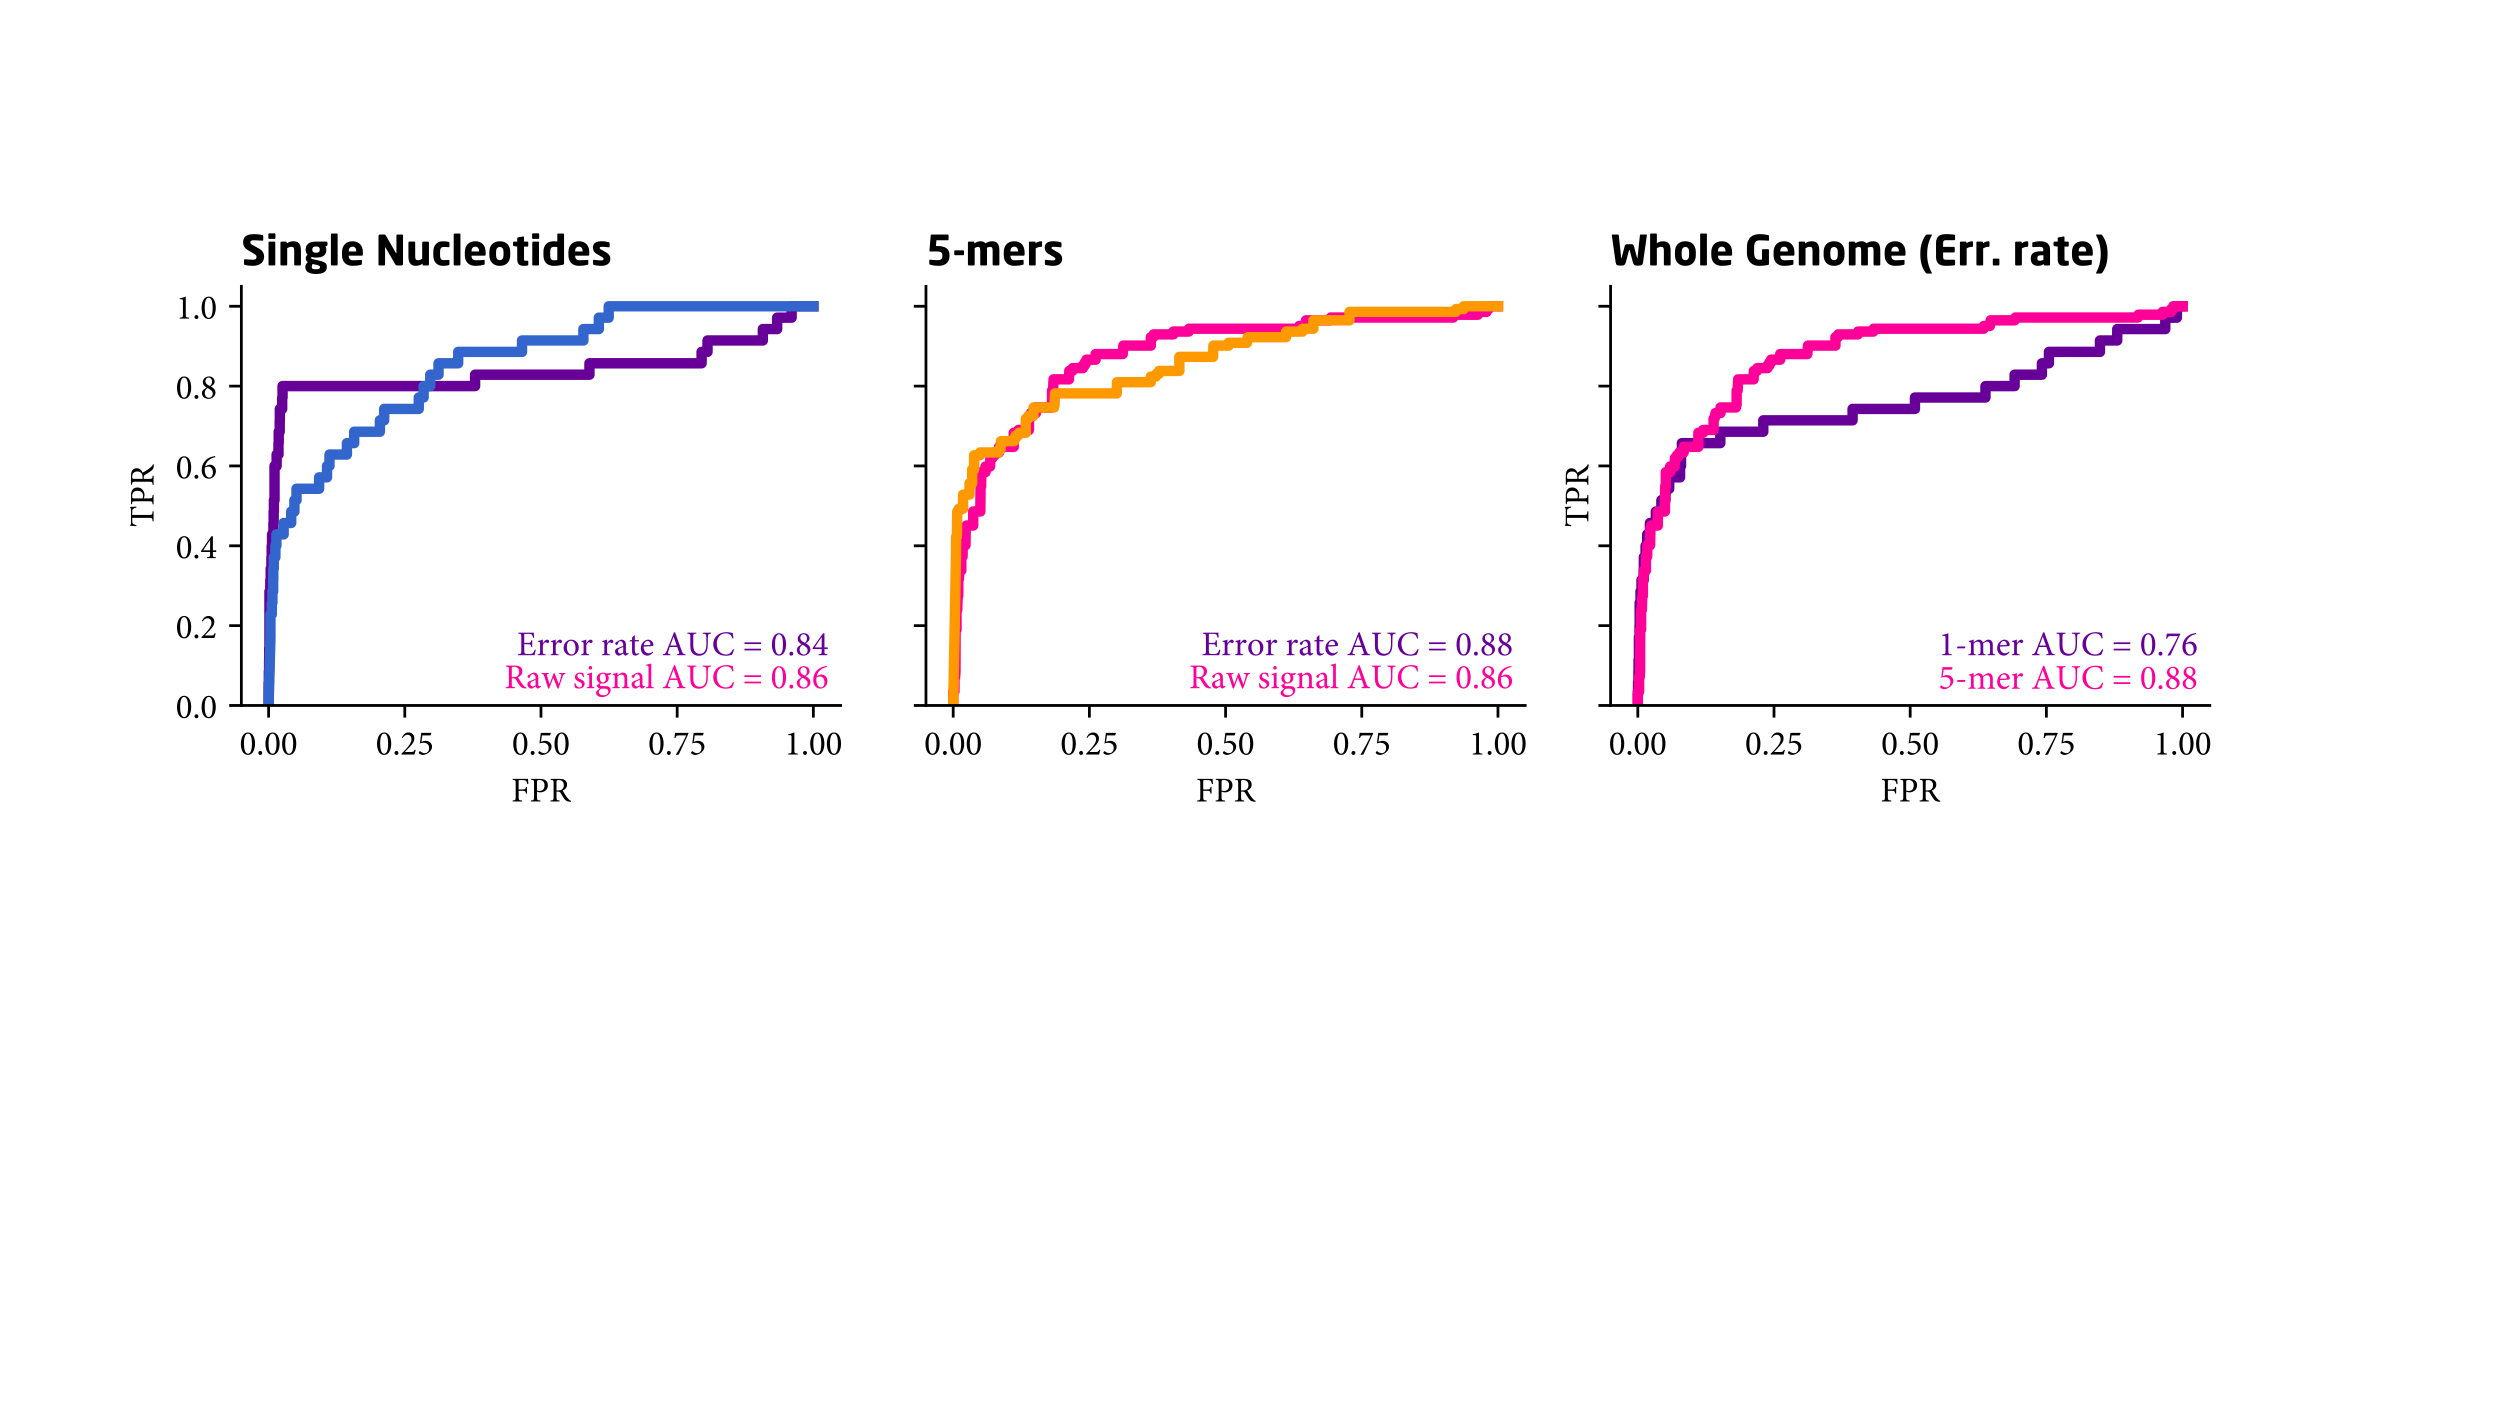 <?xml version="1.0" encoding="utf-8" standalone="no"?>
<!DOCTYPE svg PUBLIC "-//W3C//DTD SVG 1.1//EN"
  "http://www.w3.org/Graphics/SVG/1.1/DTD/svg11.dtd">
<!-- Created with matplotlib (https://matplotlib.org/) -->
<svg height="405pt" version="1.1" viewBox="0 0 720 405" width="720pt" xmlns="http://www.w3.org/2000/svg" xmlns:xlink="http://www.w3.org/1999/xlink">
 <defs>
  <style type="text/css">
*{stroke-linecap:butt;stroke-linejoin:round;}
  </style>
 </defs>
 <g id="figure_1">
  <g id="patch_1">
   <path d="M 0 405 
L 720 405 
L 720 0 
L 0 0 
z
" style="fill:none;"/>
  </g>
  <g id="axes_1">
   <g id="patch_2">
    <path d="M 69.511 203.178 
L 242.092 203.178 
L 242.092 82.455 
L 69.511 82.455 
z
" style="fill:none;"/>
   </g>
   <g id="matplotlib.axis_1">
    <g id="xtick_1">
     <g id="line2d_1">
      <defs>
       <path d="M 0 0 
L 0 3.5 
" id="m3e3b115449" style="stroke:#000000;stroke-width:0.8;"/>
      </defs>
      <g>
       <use style="stroke:#000000;stroke-width:0.8;" x="77.356" xlink:href="#m3e3b115449" y="203.178"/>
      </g>
     </g>
     <g id="text_1">
      <!-- 0.00 -->
      <defs>
       <path d="M 24 63.5 
C 9 63.5 3.5 45.703 3.5 31.094 
C 3.5 15.297 8.906 -1.203 24 -1.203 
C 39 -1.203 44.297 16.594 44.297 31.203 
C 44.297 46.594 39 63.5 24 63.5 
z
M 23.906 60.203 
C 32.906 60.203 35.406 45.406 35.406 31.203 
C 35.406 17.203 33 2.203 24 2.203 
C 15.297 2.203 12.406 17.297 12.406 31.297 
C 12.406 45.203 14.797 60.203 23.906 60.203 
z
" id="MinionPro-Regular-48"/>
       <path d="M 11.406 -1.203 
C 14.594 -1.203 17 1.094 17 4.594 
C 17 7.797 14.594 10.297 11.406 10.297 
C 8.203 10.297 5.797 7.797 5.797 4.594 
C 5.797 1.094 8.203 -1.203 11.406 -1.203 
z
" id="MinionPro-Regular-46"/>
      </defs>
      <g transform="translate(69.016 217.298)scale(0.1 -0.1)">
       <use xlink:href="#MinionPro-Regular-48"/>
       <use x="48" xlink:href="#MinionPro-Regular-46"/>
       <use x="70.8" xlink:href="#MinionPro-Regular-48"/>
       <use x="118.8" xlink:href="#MinionPro-Regular-48"/>
      </g>
     </g>
    </g>
    <g id="xtick_2">
     <g id="line2d_2">
      <g>
       <use style="stroke:#000000;stroke-width:0.8;" x="116.579" xlink:href="#m3e3b115449" y="203.178"/>
      </g>
     </g>
     <g id="text_2">
      <!-- 0.25 -->
      <defs>
       <path d="M 41.203 14 
C 38.203 7.703 36.906 7.297 31.5 7.297 
L 12.797 7.297 
L 27 22.203 
C 36.203 32 40.203 37.906 40.203 46.594 
C 40.203 57.094 32.203 63.5 23.406 63.5 
C 17.594 63.5 12.906 60.906 9.906 57.594 
L 4.203 49.5 
L 6.406 47.5 
C 9 51.406 13.203 56.797 20 56.797 
C 27.406 56.797 31.797 51.906 31.797 43.5 
C 31.797 34.906 25.5 26.703 19.297 19.297 
C 14.297 13.5 8.703 7.797 3.094 2.297 
L 3.094 0 
L 40.5 0 
C 41.703 4.5 42.703 8.906 44 13.094 
z
" id="MinionPro-Regular-50"/>
       <path d="M 15.203 55 
L 38.5 55 
L 41.094 61.5 
L 40.5 62.297 
L 12 62.297 
L 8.094 31.797 
C 10.406 32.703 14.203 33.797 18.406 33.797 
C 29.297 33.797 34.703 27.5 34.703 18.703 
C 34.703 11.203 30.5 3.906 22 3.906 
C 15.906 3.906 11.797 7.094 9.703 9 
C 8.703 9.797 7.906 9.703 7 9 
C 5.906 8 5 6.703 4.906 5.703 
C 4.703 4.5 5.203 3.703 6.5 2.297 
C 8 0.906 12.203 -1.203 16.797 -1.203 
C 22.094 -1.094 28.797 1.5 34.203 5.906 
C 40.297 10.906 43.094 16.594 43.094 22.594 
C 43.094 30.797 36.594 39.5 23.797 39.5 
C 21.094 39.5 16.406 37.906 12.594 36.5 
z
" id="MinionPro-Regular-53"/>
      </defs>
      <g transform="translate(108.239 217.298)scale(0.1 -0.1)">
       <use xlink:href="#MinionPro-Regular-48"/>
       <use x="48" xlink:href="#MinionPro-Regular-46"/>
       <use x="70.8" xlink:href="#MinionPro-Regular-50"/>
       <use x="118.8" xlink:href="#MinionPro-Regular-53"/>
      </g>
     </g>
    </g>
    <g id="xtick_3">
     <g id="line2d_3">
      <g>
       <use style="stroke:#000000;stroke-width:0.8;" x="155.801" xlink:href="#m3e3b115449" y="203.178"/>
      </g>
     </g>
     <g id="text_3">
      <!-- 0.50 -->
      <g transform="translate(147.462 217.298)scale(0.1 -0.1)">
       <use xlink:href="#MinionPro-Regular-48"/>
       <use x="48" xlink:href="#MinionPro-Regular-46"/>
       <use x="70.8" xlink:href="#MinionPro-Regular-53"/>
       <use x="118.8" xlink:href="#MinionPro-Regular-48"/>
      </g>
     </g>
    </g>
    <g id="xtick_4">
     <g id="line2d_4">
      <g>
       <use style="stroke:#000000;stroke-width:0.8;" x="195.024" xlink:href="#m3e3b115449" y="203.178"/>
      </g>
     </g>
     <g id="text_4">
      <!-- 0.75 -->
      <defs>
       <path d="M 44.703 62.297 
L 6.5 62.297 
C 6.094 58 5.594 53 4.703 47.5 
L 7.594 47.5 
C 10 54.094 10.594 55 17.203 55 
L 38.797 55 
C 30.906 37.594 19.594 16.906 9.094 -0.094 
L 9.797 -1.203 
L 17.203 -0.203 
C 26.797 20.406 36.094 40.797 45.5 61.094 
z
" id="MinionPro-Regular-55"/>
      </defs>
      <g transform="translate(186.684 217.298)scale(0.1 -0.1)">
       <use xlink:href="#MinionPro-Regular-48"/>
       <use x="48" xlink:href="#MinionPro-Regular-46"/>
       <use x="70.8" xlink:href="#MinionPro-Regular-55"/>
       <use x="118.8" xlink:href="#MinionPro-Regular-53"/>
      </g>
     </g>
    </g>
    <g id="xtick_5">
     <g id="line2d_5">
      <g>
       <use style="stroke:#000000;stroke-width:0.8;" x="234.247" xlink:href="#m3e3b115449" y="203.178"/>
      </g>
     </g>
     <g id="text_5">
      <!-- 1.00 -->
      <defs>
       <path d="M 38.406 0 
L 38.406 2.703 
C 29.297 3.406 28.703 4.203 28.703 11.406 
L 28.703 63.5 
C 23.203 61.297 17.297 59.406 10.906 58.297 
L 10.906 56 
L 15.703 55.797 
C 20.094 55.594 20.5 55.094 20.5 49.906 
L 20.5 11.406 
C 20.5 4.203 20 3.406 10.906 2.703 
L 10.906 0 
z
" id="MinionPro-Regular-49"/>
      </defs>
      <g transform="translate(225.907 217.298)scale(0.1 -0.1)">
       <use xlink:href="#MinionPro-Regular-49"/>
       <use x="48" xlink:href="#MinionPro-Regular-46"/>
       <use x="70.8" xlink:href="#MinionPro-Regular-48"/>
       <use x="118.8" xlink:href="#MinionPro-Regular-48"/>
      </g>
     </g>
    </g>
    <g id="text_6">
     <!-- FPR -->
     <defs>
      <path d="M 49.297 50.297 
C 48.797 55 48.297 61.406 48.297 65 
L 4.297 65 
L 4.297 62.203 
C 12 61.594 12.797 61.094 12.797 52.406 
L 12.797 12.594 
C 12.797 4 12 3.406 4 2.797 
L 4 0 
L 31.203 0 
L 31.203 2.797 
C 22.094 3.406 21.297 4 21.297 12.594 
L 21.297 30.703 
L 31.594 30.703 
C 40.703 30.703 41.094 29.5 42.406 22.703 
L 45.203 22.703 
L 45.203 41.906 
L 42.406 41.906 
C 41.094 35.5 40.703 34.594 31.594 34.594 
L 21.297 34.594 
L 21.297 58.406 
C 21.297 61.297 21.594 61.5 24.5 61.5 
L 32.094 61.5 
C 39.703 61.5 41.906 60.703 43.5 57.906 
C 44.906 55.797 45.5 53.906 46.297 49.906 
z
" id="MinionPro-Regular-70"/>
      <path d="M 4.594 65 
L 4.594 62.203 
C 12 61.703 12.797 61.297 12.797 52.5 
L 12.797 12.5 
C 12.797 4.203 12 3.406 4 2.797 
L 4 0 
L 31.094 0 
L 31.094 2.797 
C 22.094 3.406 21.203 3.906 21.203 12.406 
L 21.203 28.094 
L 28.594 26.203 
C 29.703 26.094 31.594 26.094 33.094 26.203 
C 42.797 27.5 52.594 33.797 52.594 46.703 
C 52.594 53.297 50 57.906 46.094 60.797 
C 42.094 63.797 36.406 65 29.297 65 
z
M 21.203 55.906 
C 21.203 58.703 21.5 59.906 22.297 60.594 
C 23 61.297 25.094 61.797 27.906 61.797 
C 36.094 61.797 43 57.203 43 46.406 
C 43 33.703 35 30.203 28.5 30.203 
C 25.203 30.203 22.5 30.906 21.203 31.406 
z
" id="MinionPro-Regular-80"/>
      <path d="M 63.094 1.797 
C 60.906 2.406 58.594 3.5 55.906 6.5 
C 53.5 9.094 51.406 11.703 47.797 16.906 
C 44.797 21.406 40.594 28.094 38.906 31.406 
C 46.297 34.594 51.594 39.906 51.594 48.5 
C 51.594 54.5 49 59 45 61.594 
C 41.203 64.094 36.297 65 29 65 
L 4.203 65 
L 4.203 62.203 
C 12 61.5 12.797 61.203 12.797 52.703 
L 12.797 12.5 
C 12.797 4 11.906 3.406 3.703 2.797 
L 3.703 0 
L 30 0 
L 30 2.797 
C 22 3.406 21.094 4 21.094 12.5 
L 21.094 28.406 
L 24.297 28.406 
C 29.5 28.406 31.203 27.203 32.906 24.406 
C 35.906 19.5 39.5 13.297 43 8.406 
C 47.5 1.906 51.703 -0.297 59.203 -0.703 
C 60.406 -0.797 61.5 -0.797 62.703 -0.797 
z
M 21.094 31.703 
L 21.094 56.297 
C 21.094 59 21.5 60.203 22.203 60.703 
C 23 61.297 24.703 61.703 27.594 61.703 
C 35.203 61.703 42.297 57.703 42.297 46.906 
C 42.297 41.5 40.703 37.5 36.797 34.5 
C 34.297 32.5 31 31.703 25.906 31.703 
z
" id="MinionPro-Regular-82"/>
     </defs>
     <g transform="translate(147.237 230.818)scale(0.1 -0.1)">
      <use xlink:href="#MinionPro-Regular-70"/>
      <use x="52.9" xlink:href="#MinionPro-Regular-80"/>
      <use x="109.2" xlink:href="#MinionPro-Regular-82"/>
     </g>
    </g>
   </g>
   <g id="matplotlib.axis_2">
    <g id="ytick_1">
     <g id="line2d_6">
      <defs>
       <path d="M 0 0 
L -3.5 0 
" id="m71a9ebb7e3" style="stroke:#000000;stroke-width:0.8;"/>
      </defs>
      <g>
       <use style="stroke:#000000;stroke-width:0.8;" x="69.511" xlink:href="#m71a9ebb7e3" y="203.178"/>
      </g>
     </g>
     <g id="text_7">
      <!-- 0.0 -->
      <g transform="translate(50.632 206.738)scale(0.1 -0.1)">
       <use xlink:href="#MinionPro-Regular-48"/>
       <use x="48" xlink:href="#MinionPro-Regular-46"/>
       <use x="70.8" xlink:href="#MinionPro-Regular-48"/>
      </g>
     </g>
    </g>
    <g id="ytick_2">
     <g id="line2d_7">
      <g>
       <use style="stroke:#000000;stroke-width:0.8;" x="69.511" xlink:href="#m71a9ebb7e3" y="180.183"/>
      </g>
     </g>
     <g id="text_8">
      <!-- 0.2 -->
      <g transform="translate(50.632 183.743)scale(0.1 -0.1)">
       <use xlink:href="#MinionPro-Regular-48"/>
       <use x="48" xlink:href="#MinionPro-Regular-46"/>
       <use x="70.8" xlink:href="#MinionPro-Regular-50"/>
      </g>
     </g>
    </g>
    <g id="ytick_3">
     <g id="line2d_8">
      <g>
       <use style="stroke:#000000;stroke-width:0.8;" x="69.511" xlink:href="#m71a9ebb7e3" y="157.188"/>
      </g>
     </g>
     <g id="text_9">
      <!-- 0.4 -->
      <defs>
       <path d="M 45.594 17.797 
L 45.594 22.5 
L 36 22.5 
L 36 63.203 
L 32 63.203 
C 21.703 49.594 11.5 34.797 2 20.594 
L 2 17.797 
L 28 17.797 
L 28 10.594 
C 28 4 27.594 3.406 18.906 2.703 
L 18.906 0 
L 44.5 0 
L 44.5 2.703 
C 36.406 3.406 36 3.906 36 10.594 
L 36 17.797 
z
M 28 22.5 
L 8.297 22.5 
C 14.906 33.594 21.406 43.094 27.797 52 
L 28 52 
z
" id="MinionPro-Regular-52"/>
      </defs>
      <g transform="translate(50.632 160.748)scale(0.1 -0.1)">
       <use xlink:href="#MinionPro-Regular-48"/>
       <use x="48" xlink:href="#MinionPro-Regular-46"/>
       <use x="70.8" xlink:href="#MinionPro-Regular-52"/>
      </g>
     </g>
    </g>
    <g id="ytick_4">
     <g id="line2d_9">
      <g>
       <use style="stroke:#000000;stroke-width:0.8;" x="69.511" xlink:href="#m71a9ebb7e3" y="134.193"/>
      </g>
     </g>
     <g id="text_10">
      <!-- 0.6 -->
      <defs>
       <path d="M 13.703 34.297 
C 16.703 48.203 26 54.5 32.094 57.406 
C 35.797 59.094 39.703 60.297 43 60.906 
L 42.297 64.094 
C 38.297 63.406 33.5 62.297 29.5 60.906 
C 18.906 57 3.703 45.703 3.703 23.797 
C 3.703 8.406 12.5 -1.203 24.203 -1.203 
C 36.203 -1.203 44.703 8.906 44.703 20.797 
C 44.703 31.094 37.406 39.297 26.703 39.297 
C 24.703 39.297 22.594 38.594 20.406 37.594 
z
M 22.797 33.703 
C 31.906 33.703 36.094 25.5 36.094 17.203 
C 36.094 10.594 33.703 2.203 25.906 2.203 
C 17.703 2.203 12.594 12 12.594 24 
C 12.594 26.594 12.703 29 13.203 30.906 
C 15.594 32.203 19 33.703 22.797 33.703 
z
" id="MinionPro-Regular-54"/>
      </defs>
      <g transform="translate(50.632 137.753)scale(0.1 -0.1)">
       <use xlink:href="#MinionPro-Regular-48"/>
       <use x="48" xlink:href="#MinionPro-Regular-46"/>
       <use x="70.8" xlink:href="#MinionPro-Regular-54"/>
      </g>
     </g>
    </g>
    <g id="ytick_5">
     <g id="line2d_10">
      <g>
       <use style="stroke:#000000;stroke-width:0.8;" x="69.511" xlink:href="#m71a9ebb7e3" y="111.198"/>
      </g>
     </g>
     <g id="text_11">
      <!-- 0.8 -->
      <defs>
       <path d="M 24.797 63.5 
C 14.094 63.5 7 55.5 7 47.094 
C 7 40.094 11.297 35.297 17.797 31.594 
C 14.406 29.406 10.594 26.703 9 25.203 
C 6.797 23.094 4.5 20.297 4.5 15.703 
C 4.5 5 13 -1.203 23.703 -1.203 
C 32.203 -1.203 43.5 5.203 43.5 16.906 
C 43.5 25.594 37.203 30.406 30.297 34.297 
C 34.797 37.406 37.5 39.797 38.203 40.703 
C 40.094 42.906 41.094 45.797 41.094 48.703 
C 41.094 56.797 34.297 63.5 24.797 63.5 
z
M 23.797 60.297 
C 28.406 60.297 33.594 56.594 33.594 48.203 
C 33.594 42.203 30.906 38.5 27.5 35.797 
C 20.406 39.297 14.5 42.594 14.5 50 
C 14.5 55.094 17.906 60.297 23.797 60.297 
z
M 24.703 2 
C 18.406 2 12.5 7.094 12.5 16.297 
C 12.5 21.797 15.906 26.797 20.703 30 
C 28.406 26.094 35.5 21.797 35.5 14.297 
C 35.5 6.594 30.797 2 24.703 2 
z
" id="MinionPro-Regular-56"/>
      </defs>
      <g transform="translate(50.632 114.759)scale(0.1 -0.1)">
       <use xlink:href="#MinionPro-Regular-48"/>
       <use x="48" xlink:href="#MinionPro-Regular-46"/>
       <use x="70.8" xlink:href="#MinionPro-Regular-56"/>
      </g>
     </g>
    </g>
    <g id="ytick_6">
     <g id="line2d_11">
      <g>
       <use style="stroke:#000000;stroke-width:0.8;" x="69.511" xlink:href="#m71a9ebb7e3" y="88.204"/>
      </g>
     </g>
     <g id="text_12">
      <!-- 1.0 -->
      <g transform="translate(50.632 91.764)scale(0.1 -0.1)">
       <use xlink:href="#MinionPro-Regular-49"/>
       <use x="48" xlink:href="#MinionPro-Regular-46"/>
       <use x="70.8" xlink:href="#MinionPro-Regular-48"/>
      </g>
     </g>
    </g>
    <g id="text_13">
     <!-- TPR -->
     <defs>
      <path d="M 59.203 49.797 
C 58.703 55.594 58.203 62.906 58.203 67.5 
L 56.094 67.5 
C 54.5 65.594 53.703 65 51 65 
L 11.5 65 
C 8.703 65 7.406 65.203 6 67.5 
L 4 67.5 
C 3.797 62 3.297 55.5 2.797 49.5 
L 5.703 49.5 
C 6.906 53.906 7.703 56.703 8.906 58.406 
C 10.203 60.703 12.203 61.5 20.5 61.5 
L 26.703 61.5 
L 26.703 12.297 
C 26.703 4.406 25.906 3.406 16.797 2.797 
L 16.797 0 
L 45.5 0 
L 45.5 2.797 
C 36 3.406 35.203 4.406 35.203 12.297 
L 35.203 61.5 
L 42.297 61.5 
C 49.797 61.5 51.5 60.797 53.094 58.406 
C 54.297 56.797 55.203 54.297 56.297 49.5 
z
" id="MinionPro-Regular-84"/>
     </defs>
     <g transform="translate(44.232 151.821)rotate(-90)scale(0.1 -0.1)">
      <use xlink:href="#MinionPro-Regular-84"/>
      <use x="61.7" xlink:href="#MinionPro-Regular-80"/>
      <use x="118" xlink:href="#MinionPro-Regular-82"/>
     </g>
    </g>
   </g>
   <g id="line2d_12">
    <path clip-path="url(#pdd995f46a1)" d="M 77.356 203.178 
L 77.356 199.893 
L 77.356 196.608 
L 77.427 196.608 
L 77.427 193.323 
L 77.498 193.323 
L 77.498 190.038 
L 77.534 190.038 
L 77.534 186.753 
L 77.605 186.753 
L 77.605 170.328 
L 77.854 170.328 
L 77.854 167.043 
L 77.96 167.043 
L 77.96 163.758 
L 78.174 163.758 
L 78.174 160.473 
L 78.245 160.473 
L 78.245 157.188 
L 78.352 157.188 
L 78.352 153.903 
L 78.743 153.903 
L 78.743 150.618 
L 78.814 150.618 
L 78.814 147.333 
L 78.885 147.333 
L 78.885 144.048 
L 79.063 144.048 
L 79.063 134.193 
L 79.668 134.193 
L 79.668 130.908 
L 80.201 130.908 
L 80.201 127.623 
L 80.272 127.623 
L 80.272 124.338 
L 80.557 124.338 
L 80.557 121.053 
L 80.593 121.053 
L 80.593 117.768 
L 81.268 117.768 
L 81.268 114.483 
L 81.375 114.483 
L 81.375 111.198 
L 136.826 111.198 
L 136.826 107.913 
L 169.762 107.913 
L 169.762 104.629 
L 202.058 104.629 
L 202.058 101.344 
L 203.765 101.344 
L 203.765 98.059 
L 219.7 98.059 
L 219.7 94.774 
L 223.826 94.774 
L 223.826 91.489 
L 227.987 91.489 
L 227.987 88.204 
L 232.895 88.204 
L 234.247 88.204 
" style="fill:none;stroke:#660099;stroke-linecap:square;stroke-width:3;"/>
   </g>
   <g id="line2d_13">
    <path clip-path="url(#pdd995f46a1)" d="M 77.356 203.178 
L 77.889 183.468 
L 77.889 176.898 
L 78.281 176.898 
L 78.281 173.613 
L 78.458 173.613 
L 78.458 170.328 
L 78.672 170.328 
L 78.672 167.043 
L 78.707 167.043 
L 78.707 163.758 
L 78.85 163.758 
L 78.85 160.473 
L 79.312 160.473 
L 79.312 157.188 
L 79.597 157.188 
L 79.597 153.903 
L 81.695 153.903 
L 81.695 150.618 
L 83.865 150.618 
L 83.865 147.333 
L 84.79 147.333 
L 84.79 144.048 
L 85.394 144.048 
L 85.394 140.763 
L 91.903 140.763 
L 91.903 137.478 
L 94.18 137.478 
L 94.18 134.193 
L 94.891 134.193 
L 94.891 130.908 
L 99.906 130.908 
L 99.906 127.623 
L 102.005 127.623 
L 102.005 124.338 
L 109.403 124.338 
L 109.403 121.053 
L 110.648 121.053 
L 110.648 117.768 
L 120.607 117.768 
L 120.607 114.483 
L 121.994 114.483 
L 121.994 111.198 
L 123.915 111.198 
L 123.915 107.913 
L 126.298 107.913 
L 126.298 104.629 
L 131.953 104.629 
L 131.953 101.344 
L 150.342 101.344 
L 150.342 98.059 
L 168.019 98.059 
L 168.019 94.774 
L 172.465 94.774 
L 172.465 91.489 
L 175.311 91.489 
L 175.311 88.204 
L 232.646 88.204 
L 234.247 88.204 
" style="fill:none;stroke:#3366cc;stroke-linecap:square;stroke-width:3;"/>
   </g>
   <g id="patch_3">
    <path d="M 69.511 203.178 
L 69.511 82.455 
" style="fill:none;stroke:#000000;stroke-linecap:square;stroke-linejoin:miter;stroke-width:0.8;"/>
   </g>
   <g id="patch_4">
    <path d="M 69.511 203.178 
L 242.092 203.178 
" style="fill:none;stroke:#000000;stroke-linecap:square;stroke-linejoin:miter;stroke-width:0.8;"/>
   </g>
   <g id="text_14">
    <!-- Error rate AUC = 0.84 -->
    <defs>
     <path d="M 51.594 16.203 
C 50.297 12.203 48.406 8.797 46.703 6.797 
C 44.5 4.203 41.703 3.406 34.094 3.406 
C 29.094 3.406 25.594 3.5 23.703 4.703 
C 21.906 6 21.297 8.094 21.297 12.797 
L 21.297 31.703 
L 30.797 31.703 
C 39.5 31.703 40.203 31.094 41.5 23.906 
L 44.406 23.906 
L 44.406 43.094 
L 41.5 43.094 
C 40.203 36.406 39.703 35.594 30.703 35.594 
L 21.297 35.594 
L 21.297 58.297 
C 21.297 61.297 21.5 61.5 24.594 61.5 
L 32.203 61.5 
C 39.406 61.5 42.094 60.797 43.5 58.703 
C 44.797 56.5 45.797 54.297 46.703 50.094 
L 49.594 50.594 
C 49.297 55.703 48.797 62.5 48.797 65 
L 4.203 65 
L 4.203 62.203 
C 12 61.5 12.797 61.203 12.797 52.203 
L 12.797 12.406 
C 12.797 4.297 12 3.5 2.906 2.797 
L 2.906 0 
L 51.094 0 
C 52 3.094 54 12.5 54.594 15.797 
z
" id="MinionPro-Regular-69"/>
     <path d="M 18.094 34.297 
L 18.094 45.203 
C 13.297 43.094 8.906 41.906 4 41.094 
L 4 38.906 
C 9.703 38.094 10.203 37.703 10.203 31.094 
L 10.203 10.406 
C 10.203 3.797 9.5 3.203 3.297 2.594 
L 3.297 0 
L 26.297 0 
L 26.297 2.594 
C 18.594 3.203 18.094 3.797 18.094 10.406 
L 18.094 28.703 
C 20.297 34.297 23.5 37.297 26.094 37.297 
C 27.703 37.297 28.906 36.703 30.297 35.203 
C 30.906 34.594 31.797 34.5 33 35 
C 34.906 35.906 36.203 37.906 36.203 39.906 
C 36.203 42.297 33.797 44.906 30.406 44.906 
C 25.594 44.906 21.297 39.297 18.297 34.297 
z
" id="MinionPro-Regular-114"/>
     <path d="M 25.594 44.906 
C 16.5 44.906 3.703 37.406 3.703 20.906 
C 3.703 9.797 11.906 -1.203 25.594 -1.203 
C 35.5 -1.203 47.297 6.5 47.297 22.594 
C 47.297 35 38 44.906 25.594 44.906 
z
M 24.594 41.594 
C 33.297 41.594 38 32.094 38 20.406 
C 38 6.703 32.906 2.094 26.703 2.094 
C 18.5 2.094 13 11.5 13 24.094 
C 13 35.406 18.406 41.594 24.594 41.594 
z
" id="MinionPro-Regular-111"/>
     <path id="MinionPro-Regular-32"/>
     <path d="M 43.297 3.906 
L 42.297 6.5 
C 41.297 5.906 39.906 5.406 38.703 5.406 
C 37 5.406 35.203 6.906 35.203 11.406 
L 35.203 30 
C 35.203 35.203 34.203 39.297 30.703 42.203 
C 28.5 44 25.5 44.906 22.5 44.906 
C 16.797 43.797 10.297 39.906 7.5 37.906 
C 5.594 36.5 4.297 35.406 4.297 33.906 
C 4.297 31.594 6.906 29.594 8.703 29.594 
C 10.094 29.594 11.203 30.297 11.594 31.906 
C 12.406 35 13.297 37.203 14.594 38.5 
C 15.594 39.703 17.094 40.5 19.094 40.5 
C 24.094 40.5 27.5 36.406 27.5 29.203 
L 27.5 27.406 
C 25.297 25.594 18 22.906 12 20.906 
C 6.5 19 3.906 15.906 3.906 11 
C 3.906 4.703 8.797 -1.203 15.906 -1.203 
C 18.906 -1.203 23.703 2.5 27.703 5.203 
C 28.203 3.5 28.797 2.094 30.094 0.703 
C 31.203 -0.297 33.297 -1.203 34.797 -1.203 
z
M 27.5 8.406 
C 25.594 6.594 22.094 4.906 19.5 4.797 
C 16.406 4.797 12.406 7.297 12.406 12.5 
C 12.406 16.094 14.594 18 18.5 19.797 
C 20.594 20.797 25.406 22.906 27.5 24 
z
" id="MinionPro-Regular-97"/>
     <path d="M 29.797 3.594 
L 28.906 6.203 
C 27.5 5.5 25.203 4.5 22.703 4.5 
C 20.203 4.5 16.906 6 16.906 14.094 
L 16.906 39.797 
L 27.594 39.797 
C 28.797 40.5 29.094 42.703 28.203 43.703 
L 16.906 43.703 
L 16.906 57.406 
L 15.5 57.594 
L 9 51 
L 9 43.703 
L 4.406 43.703 
L 1.703 40.797 
L 2.094 39.797 
L 9 39.797 
L 9 10.703 
C 9 2.797 12.5 -1.203 18.797 -1.203 
C 19.703 -1.203 21.297 -0.797 23 0.094 
z
" id="MinionPro-Regular-116"/>
     <path d="M 37.906 10.594 
C 34.297 7.203 30.5 5.594 26.5 5.594 
C 19.5 5.594 11.703 11.203 11.594 24.797 
C 23.5 25.203 36 26.203 37.703 26.5 
C 39.5 26.906 40 27.703 40 29.703 
C 40 37.5 33.297 44.906 25 44.906 
C 19.797 44.906 14.406 42.203 10.297 37.594 
C 6.203 33.094 3.703 27 3.703 20.094 
C 3.703 8.797 10.906 -1.203 23.203 -1.203 
C 26.297 -1.203 33.203 0.594 39.5 8.5 
z
M 22.594 41.203 
C 28.094 41.203 31.5 36.406 31.406 31.203 
C 31.406 29.797 30.797 29.203 29 29.203 
C 23.203 29 17.703 28.906 12.094 28.906 
C 13.594 37 18 41.203 22.594 41.203 
z
" id="MinionPro-Regular-101"/>
     <path d="M 67.297 0 
L 67.297 2.797 
C 60.797 3.406 59.5 4.297 56.297 12.906 
C 49.906 30.297 43.203 49.297 37 66.5 
L 33.906 65.594 
L 13.203 13.094 
C 9.703 4.297 8.297 3.703 2 2.797 
L 2 0 
L 23.703 0 
L 23.703 2.797 
C 16.203 3.5 15.297 4.5 17.5 10.797 
C 18.797 15 20.297 19.203 21.906 23.703 
L 43.203 23.703 
C 45.406 17.594 47.406 12.203 48.703 8.297 
C 50 4.406 49.094 3.594 42.797 2.797 
L 42.797 0 
z
M 41.797 28 
L 23.406 28 
C 26.406 36.203 29.594 44.906 32.797 53.5 
L 33 53.5 
z
" id="MinionPro-Regular-65"/>
     <path d="M 71.594 65 
L 47.797 65 
L 47.797 62.203 
C 54.797 61.703 56.906 60.5 57.5 56.594 
C 57.906 53.5 58.203 49.297 58.203 40.094 
L 58.203 32.5 
C 58.203 16 53.703 4 39.297 4 
C 26.906 4 20.5 13.203 20.5 29.297 
L 20.5 52.094 
C 20.5 61.094 21.297 61.703 29.203 62.203 
L 29.203 65 
L 3.297 65 
L 3.297 62.203 
C 11.203 61.5 12 61.094 12 52.094 
L 12 27.094 
C 12 15.406 14.797 7.906 20.797 3.297 
C 25.203 -0.094 31 -1.5 36.797 -1.5 
C 43.406 -1.5 50.094 0.594 54.703 5.406 
C 60.5 11.5 62.297 20 62.297 31.797 
L 62.297 40.094 
C 62.297 49.297 62.5 53.594 62.797 56.297 
C 63.297 60.406 65.594 61.797 71.594 62.203 
z
" id="MinionPro-Regular-85"/>
     <path d="M 61.406 17.594 
C 56.406 7.594 51 2.094 40.797 2.094 
C 25.594 2.094 14.594 14.906 14.594 33.594 
C 14.594 48.797 23.5 62.906 40.203 62.906 
C 51 62.906 57 58.594 59.594 48 
L 62.594 48.703 
C 62 54.094 61.406 58.094 60.594 63.797 
C 57.797 64.297 51 66.5 42.906 66.5 
C 20.594 66.5 4.406 52.594 4.406 31.594 
C 4.406 15.703 15.297 -1.5 40.203 -1.5 
C 47.406 -1.5 55.797 0.5 58.594 1.203 
C 60.406 4.5 62.906 11.906 64.297 16.5 
z
" id="MinionPro-Regular-67"/>
     <path d="M 52.906 32.094 
L 52.906 37.094 
L 5.203 37.094 
L 5.203 32.094 
z
M 52.906 13.797 
L 52.906 18.797 
L 5.203 18.797 
L 5.203 13.797 
z
" id="MinionPro-Regular-61"/>
    </defs>
    <g style="fill:#660099;" transform="translate(148.852 188.705)scale(0.1 -0.1)">
     <use xlink:href="#MinionPro-Regular-69"/>
     <use x="56.8" xlink:href="#MinionPro-Regular-114"/>
     <use x="93.9" xlink:href="#MinionPro-Regular-114"/>
     <use x="131" xlink:href="#MinionPro-Regular-111"/>
     <use x="182" xlink:href="#MinionPro-Regular-114"/>
     <use x="219.1" xlink:href="#MinionPro-Regular-32"/>
     <use x="241.8" xlink:href="#MinionPro-Regular-114"/>
     <use x="278.9" xlink:href="#MinionPro-Regular-97"/>
     <use x="322.8" xlink:href="#MinionPro-Regular-116"/>
     <use x="353.3" xlink:href="#MinionPro-Regular-101"/>
     <use x="395.8" xlink:href="#MinionPro-Regular-32"/>
     <use x="418.5" xlink:href="#MinionPro-Regular-65"/>
     <use x="487.6" xlink:href="#MinionPro-Regular-85"/>
     <use x="561.2" xlink:href="#MinionPro-Regular-67"/>
     <use x="627.7" xlink:href="#MinionPro-Regular-32"/>
     <use x="650.4" xlink:href="#MinionPro-Regular-61"/>
     <use x="708.4" xlink:href="#MinionPro-Regular-32"/>
     <use x="731.1" xlink:href="#MinionPro-Regular-48"/>
     <use x="779.1" xlink:href="#MinionPro-Regular-46"/>
     <use x="801.9" xlink:href="#MinionPro-Regular-56"/>
     <use x="849.9" xlink:href="#MinionPro-Regular-52"/>
    </g>
   </g>
   <g id="text_15">
    <!-- Raw signal AUC = 0.86 -->
    <defs>
     <path d="M 69.594 43.703 
L 51.5 43.703 
L 51.5 41.203 
C 58 40.297 58.594 39.703 57.297 34.5 
C 55.5 27.094 52.703 18.406 50.5 11.5 
L 50.297 11.5 
C 46.094 22.203 42 32.797 38.297 43.203 
L 35.703 43.203 
C 31.5 31.703 27.797 21.406 24.094 11.797 
L 23.906 11.797 
C 21.406 19.5 18.906 27.406 16.594 35.094 
C 15.094 39.594 15.594 40.203 21.594 41.203 
L 21.594 43.703 
L 0.906 43.703 
L 0.906 41.203 
C 5.703 40.5 6.594 39.797 8.406 34.594 
C 12.5 22.594 16.297 10.797 19.906 -1.094 
L 22.797 -1.094 
C 26.703 10 30.797 20 34.594 30 
C 38.703 19.5 42.797 9.703 46.797 -1.094 
L 49.594 -1.094 
C 54.203 12.5 58.594 25.797 61.594 33.703 
C 63.703 39.203 64.594 40.406 69.594 41.203 
z
" id="MinionPro-Regular-119"/>
     <path d="M 32 32.5 
C 31.703 35 30.594 40.906 29.797 43.203 
C 27.703 44 25 44.906 20.906 44.906 
C 11.703 44.906 5.703 39 5.703 32 
C 5.703 24.297 12.203 21 18.203 18.203 
C 23.203 15.906 26.094 13.5 26.094 9.094 
C 26.094 4.906 22.703 2.094 19 2.094 
C 13 2.094 8.5 7.906 6.703 14.5 
L 4.094 14 
C 4.094 10.406 5 3.594 5.703 2.203 
C 7.5 0.703 12.094 -1.203 17.203 -1.203 
C 25.203 -1.203 33.703 3.5 33.703 12.594 
C 33.703 19.5 28.594 23.094 21.094 26.203 
C 16.594 28.094 12.594 30.406 12.594 34.906 
C 12.594 38.797 15.297 41.797 19.094 41.797 
C 24 41.797 27.5 37.797 29.406 31.906 
z
" id="MinionPro-Regular-115"/>
     <path d="M 13.5 53.594 
C 16.406 53.594 18.594 56 18.594 58.703 
C 18.594 61.703 16.406 63.906 13.594 63.906 
C 10.906 63.906 8.5 61.703 8.5 58.703 
C 8.5 56 10.906 53.594 13.5 53.594 
z
M 25.203 0 
L 25.203 2.594 
C 18.797 3.203 18.094 3.797 18.094 10.594 
L 18.094 45.094 
C 13.703 43.297 9 42 3.906 41.203 
L 3.906 38.797 
C 9.906 37.797 10.203 37.406 10.203 31.203 
L 10.203 10.594 
C 10.203 3.797 9.5 3.203 3.203 2.594 
L 3.203 0 
z
" id="MinionPro-Regular-105"/>
     <path d="M 46.203 43.797 
C 42.594 43.203 37.5 42.594 32.594 42.406 
C 29.703 44 26.406 44.906 23 44.906 
C 15.297 44.906 5.094 39.703 5.094 28.297 
C 5.094 21.5 9.406 16.797 13.906 14.906 
C 12.297 12.906 9.094 10.297 5.094 8.797 
C 5 7.797 5.297 6.094 6.203 4.594 
C 7.5 2.5 10 0.203 13.594 -0.906 
C 11.203 -2.703 7.297 -5.906 5.297 -7.906 
C 3.797 -9.406 2.906 -11.297 2.906 -13.5 
C 3 -19.203 9.094 -25.703 20.203 -25.703 
C 33.5 -25.703 45.203 -16 45.203 -5.906 
C 45.203 3.906 37 5.906 30.797 5.906 
C 27.5 5.906 23.906 5.797 20.297 5.797 
C 15.797 5.797 14 7.703 14 9.703 
C 14 11.094 15.594 12.906 17 13.797 
C 18.594 13.594 20.406 13.297 22.094 13.297 
C 30.594 13.297 39.594 18.5 39.594 29.297 
C 39.594 32.906 38.5 36 36.594 38.203 
L 42.297 37.906 
C 43.906 38.797 45.906 41.406 46.797 43 
z
M 22 41.906 
C 27.703 41.906 31.406 36.297 31.406 28.406 
C 31.406 20.5 27.5 16.594 23.094 16.5 
C 17.5 16.5 13.703 22.094 13.703 29.906 
C 13.703 37.703 17.594 41.906 22 41.906 
z
M 24.203 -1.094 
C 28.406 -1.094 31.297 -1.406 33.797 -2.406 
C 36.703 -3.594 38.406 -6.094 38.406 -9.5 
C 38.406 -15.703 33.5 -20.594 24 -20.594 
C 16.594 -20.594 10.797 -16.5 10.797 -11.094 
C 10.797 -8.203 12.797 -5.406 15.406 -3.297 
C 17.203 -1.703 19.406 -1.094 24.203 -1.094 
z
" id="MinionPro-Regular-103"/>
     <path d="M 52.297 0 
L 52.297 2.594 
C 46.5 3.203 46 3.594 46 10.406 
L 46 29.703 
C 46 39.406 41 44.906 33.094 44.906 
C 30.203 44.906 27.594 43.703 24.797 41.906 
C 22.297 40.203 20.094 38.703 18.094 37.203 
L 18.094 45.203 
C 13.703 43.203 9 42 4.203 41.094 
L 4.203 38.797 
C 9.594 37.797 10.203 37.5 10.203 31.094 
L 10.203 10.406 
C 10.203 3.797 9.703 3.297 2.906 2.594 
L 2.906 0 
L 24.594 0 
L 24.594 2.594 
C 18.703 3.203 18.094 3.594 18.094 10.406 
L 18.094 33.906 
C 21.094 36.5 25 39 29 39 
C 35.703 39 38.094 34.5 38.094 27.594 
L 38.094 10.906 
C 38.094 4 37.406 3.203 31.5 2.594 
L 31.5 0 
z
" id="MinionPro-Regular-110"/>
     <path d="M 23.797 0 
L 23.797 2.594 
C 17.406 3.203 16.594 3.797 16.594 10.406 
L 16.594 71.203 
C 13.203 70 7 68.297 1.797 67.703 
L 1.797 65.297 
C 8.094 64.797 8.703 64.5 8.703 57.703 
L 8.703 10.406 
C 8.703 3.797 7.797 3.203 1.5 2.594 
L 1.5 0 
z
" id="MinionPro-Regular-108"/>
    </defs>
    <g style="fill:#ff0099;" transform="translate(145.29 198.193)scale(0.1 -0.1)">
     <use xlink:href="#MinionPro-Regular-82"/>
     <use x="62.1" xlink:href="#MinionPro-Regular-97"/>
     <use x="106" xlink:href="#MinionPro-Regular-119"/>
     <use x="174.5" xlink:href="#MinionPro-Regular-32"/>
     <use x="197.2" xlink:href="#MinionPro-Regular-115"/>
     <use x="233.9" xlink:href="#MinionPro-Regular-105"/>
     <use x="260.7" xlink:href="#MinionPro-Regular-103"/>
     <use x="307.5" xlink:href="#MinionPro-Regular-110"/>
     <use x="362.2" xlink:href="#MinionPro-Regular-97"/>
     <use x="406.1" xlink:href="#MinionPro-Regular-108"/>
     <use x="431.4" xlink:href="#MinionPro-Regular-32"/>
     <use x="454.1" xlink:href="#MinionPro-Regular-65"/>
     <use x="523.2" xlink:href="#MinionPro-Regular-85"/>
     <use x="596.8" xlink:href="#MinionPro-Regular-67"/>
     <use x="663.3" xlink:href="#MinionPro-Regular-32"/>
     <use x="686" xlink:href="#MinionPro-Regular-61"/>
     <use x="744" xlink:href="#MinionPro-Regular-32"/>
     <use x="766.7" xlink:href="#MinionPro-Regular-48"/>
     <use x="814.7" xlink:href="#MinionPro-Regular-46"/>
     <use x="837.5" xlink:href="#MinionPro-Regular-56"/>
     <use x="885.5" xlink:href="#MinionPro-Regular-54"/>
    </g>
   </g>
   <g id="text_16">
    <!-- Single Nucleotides -->
    <defs>
     <path d="M 54.594 21 
Q 54.594 17 53.188 13.094 
Q 51.797 9.203 48.547 6.094 
Q 45.297 3 40.094 1.047 
Q 34.906 -0.906 27.297 -0.906 
Q 21.297 -0.906 16.75 -0.297 
Q 12.203 0.297 8.406 1.297 
Q 7.594 1.5 7 2 
Q 6.406 2.5 6.406 3.297 
L 6.406 13.094 
Q 6.406 14.203 6.906 14.594 
Q 7.406 15 8.203 15 
L 8.5 15 
Q 10 14.797 12.641 14.594 
Q 15.297 14.406 18.094 14.25 
Q 20.906 14.094 23.453 13.938 
Q 26 13.797 27.5 13.797 
Q 32.703 13.797 34.547 15.5 
Q 36.406 17.203 36.406 20.797 
Q 36.406 23 35.047 24.547 
Q 33.703 26.094 29.797 28.406 
L 16 36.594 
Q 12.5 38.703 10.25 40.891 
Q 8 43.094 6.641 45.5 
Q 5.297 47.906 4.75 50.453 
Q 4.203 53 4.203 55.703 
Q 4.203 59.797 5.453 63.344 
Q 6.703 66.906 9.703 69.547 
Q 12.703 72.203 17.594 73.703 
Q 22.5 75.203 29.797 75.203 
Q 32.5 75.203 35.641 75 
Q 38.797 74.797 41.688 74.5 
Q 44.594 74.203 47.094 73.797 
Q 49.594 73.406 51 73 
Q 51.594 72.797 52.047 72.391 
Q 52.5 72 52.5 71.203 
L 52.5 61.094 
Q 52.5 60.406 52.141 59.906 
Q 51.797 59.406 50.797 59.406 
L 50.594 59.406 
Q 49.5 59.5 47.047 59.641 
Q 44.594 59.797 41.5 60 
Q 38.406 60.203 35.156 60.344 
Q 31.906 60.5 29.406 60.5 
Q 25.094 60.5 23.344 59.203 
Q 21.594 57.906 21.594 55.203 
Q 21.594 54.094 21.891 53.297 
Q 22.203 52.5 22.953 51.75 
Q 23.703 51 25 50.141 
Q 26.297 49.297 28.297 48.203 
L 41.094 41.297 
Q 48.906 37.094 51.75 32.094 
Q 54.594 27.094 54.594 21 
z
" id="NeoSansPro-Bold-83"/>
     <path d="M 23 65.797 
Q 23 65 22.391 64.391 
Q 21.797 63.797 21 63.797 
L 8 63.797 
Q 7.203 63.797 6.594 64.391 
Q 6 65 6 65.797 
L 6 75.094 
Q 6 75.906 6.594 76.5 
Q 7.203 77.094 8 77.094 
L 21 77.094 
Q 21.797 77.094 22.391 76.5 
Q 23 75.906 23 75.094 
z
M 22.594 2 
Q 22.594 1.203 22 0.594 
Q 21.406 0 20.594 0 
L 8.406 0 
Q 7.594 0 7 0.594 
Q 6.406 1.203 6.406 2 
L 6.406 55.297 
Q 6.406 56.094 7 56.688 
Q 7.594 57.297 8.406 57.297 
L 20.594 57.297 
Q 21.406 57.297 22 56.688 
Q 22.594 56.094 22.594 55.297 
z
" id="NeoSansPro-Bold-105"/>
     <path d="M 55.203 2.094 
Q 55.203 1.297 54.547 0.641 
Q 53.906 0 53.094 0 
L 41 0 
Q 40.203 0 39.594 0.641 
Q 39 1.297 39 2.094 
L 39 35.406 
Q 39 38 38.703 39.797 
Q 38.406 41.594 37.594 42.688 
Q 36.797 43.797 35.344 44.25 
Q 33.906 44.703 31.594 44.703 
Q 29.406 44.703 27.094 43.797 
Q 24.797 42.906 22.203 41.5 
L 22.203 2.094 
Q 22.203 1.297 21.594 0.641 
Q 21 0 20.203 0 
L 8.094 0 
Q 7.297 0 6.641 0.641 
Q 6 1.297 6 2.094 
L 6 55.297 
Q 6 56.094 6.594 56.688 
Q 7.203 57.297 8 57.297 
L 19.203 57.297 
Q 20 57.297 20.594 56.688 
Q 21.203 56.094 21.203 55.297 
L 21.203 52.906 
Q 25.297 55.797 29 56.938 
Q 32.703 58.094 37.5 58.094 
Q 42.906 58.094 46.344 56.297 
Q 49.797 54.5 51.75 51.453 
Q 53.703 48.406 54.453 44.25 
Q 55.203 40.094 55.203 35.406 
L 55.203 2.094 
z
" id="NeoSansPro-Bold-110"/>
     <path d="M 57.703 49 
Q 57.703 47.906 57.25 47.5 
Q 56.797 47.094 55.906 46.797 
L 52.797 45.797 
Q 53.703 44.406 54.344 42.297 
Q 55 40.203 55 38.406 
L 55 37.594 
Q 55 27.797 48.547 23.344 
Q 42.094 18.906 30.297 18.906 
Q 26.797 18.906 24.094 19.344 
Q 21.406 19.797 19.906 20.406 
Q 19.094 19.906 18.797 19.344 
Q 18.5 18.797 18.5 18.094 
Q 18.5 16.906 19.094 16.297 
Q 19.703 15.703 21.5 15.297 
L 32.797 12.797 
Q 39.297 11.406 43.797 10.047 
Q 48.297 8.703 51.047 6.953 
Q 53.797 5.203 55 2.75 
Q 56.203 0.297 56.203 -3.297 
L 56.203 -4.094 
Q 56.203 -20.406 30 -20.406 
Q 17.5 -20.406 11.047 -16.203 
Q 4.594 -12 4.594 -4.094 
L 4.594 -3.297 
Q 4.594 -0.203 6 2.594 
Q 7.406 5.406 10.594 7.906 
Q 7.906 9.406 6.703 12.047 
Q 5.5 14.703 5.5 17.203 
Q 5.5 20 6.75 22.094 
Q 8 24.203 9.906 25.703 
Q 7.5 27.797 6.391 31.188 
Q 5.297 34.594 5.297 37.594 
L 5.297 38.406 
Q 5.297 46.906 11.25 52.094 
Q 17.203 57.297 30.297 57.297 
L 55.203 57.297 
Q 56.297 57.297 57 56.547 
Q 57.703 55.797 57.703 54.703 
z
M 39.203 38.406 
Q 39.203 41.5 37.391 43.547 
Q 35.594 45.594 30.297 45.594 
Q 25 45.594 23.094 43.547 
Q 21.203 41.5 21.203 38.406 
L 21.203 37.594 
Q 21.203 36.297 21.547 35.047 
Q 21.906 33.797 22.906 32.797 
Q 23.906 31.797 25.656 31.188 
Q 27.406 30.594 30.297 30.594 
Q 35.594 30.594 37.391 32.5 
Q 39.203 34.406 39.203 37.594 
z
M 39.703 -3.297 
Q 39.703 -2.594 39.344 -1.938 
Q 39 -1.297 37.891 -0.688 
Q 36.797 -0.094 34.797 0.5 
Q 32.797 1.094 29.406 1.906 
L 22 3.5 
Q 21.094 2.203 20.547 0.75 
Q 20 -0.703 20 -3.297 
L 20 -4.094 
Q 20 -6.703 22.094 -7.953 
Q 24.203 -9.203 30 -9.203 
Q 33.094 -9.203 35 -8.844 
Q 36.906 -8.5 37.953 -7.797 
Q 39 -7.094 39.344 -6.141 
Q 39.703 -5.203 39.703 -4.094 
z
" id="NeoSansPro-Bold-103"/>
     <path d="M 22.203 2.094 
Q 22.203 1.297 21.641 0.641 
Q 21.094 0 20.297 0 
L 8.094 0 
Q 7.297 0 6.641 0.641 
Q 6 1.297 6 2.094 
L 6 74.703 
Q 6 75.5 6.641 76.094 
Q 7.297 76.703 8.094 76.703 
L 20.297 76.703 
Q 21.094 76.703 21.641 76.094 
Q 22.203 75.5 22.203 74.703 
L 22.203 2.094 
z
" id="NeoSansPro-Bold-108"/>
     <path d="M 54.5 26 
Q 54.5 23.594 52.406 23.594 
L 20.5 23.594 
L 20.5 23.406 
Q 20.5 21.297 21 19.297 
Q 21.5 17.297 22.703 15.797 
Q 23.906 14.297 25.844 13.391 
Q 27.797 12.5 30.797 12.5 
Q 33.203 12.5 35.891 12.594 
Q 38.594 12.703 41.25 12.797 
Q 43.906 12.906 46.203 13.047 
Q 48.5 13.203 50 13.406 
L 50.297 13.406 
Q 52.203 13.406 52.203 11.797 
L 52.203 4.203 
Q 52.203 3 51.797 2.391 
Q 51.406 1.797 50.094 1.5 
Q 45.297 0.297 40.688 -0.297 
Q 36.094 -0.906 29.594 -0.906 
Q 25.094 -0.906 20.594 0.391 
Q 16.094 1.703 12.5 4.703 
Q 8.906 7.703 6.703 12.641 
Q 4.5 17.594 4.5 24.797 
L 4.5 31.797 
Q 4.5 37.797 6.203 42.688 
Q 7.906 47.594 11.156 51 
Q 14.406 54.406 19.094 56.25 
Q 23.797 58.094 29.797 58.094 
Q 35.906 58.094 40.547 56.094 
Q 45.203 54.094 48.297 50.594 
Q 51.406 47.094 52.953 42.297 
Q 54.5 37.5 54.5 31.797 
z
M 38.703 34 
Q 38.703 39.594 36.297 42.344 
Q 33.906 45.094 29.703 45.094 
Q 25.5 45.094 23 42.297 
Q 20.5 39.5 20.5 34 
L 20.5 33.594 
L 38.703 33.594 
z
" id="NeoSansPro-Bold-101"/>
     <path id="NeoSansPro-Bold-32"/>
     <path d="M 65.906 3.797 
Q 65.906 2.203 64.75 1.094 
Q 63.594 0 62 0 
L 52.203 0 
Q 50.594 0 49.391 0.547 
Q 48.203 1.094 47 3.094 
L 24.203 42.5 
Q 23.703 43.297 23.297 43.297 
Q 22.797 43.297 22.797 42.5 
L 22.797 2 
Q 22.797 1.203 22.188 0.594 
Q 21.594 0 20.797 0 
L 9 0 
Q 8.203 0 7.594 0.594 
Q 7 1.203 7 2 
L 7 70.5 
Q 7 72.094 8.094 73.188 
Q 9.203 74.297 10.797 74.297 
L 20.906 74.297 
Q 22.406 74.297 23.297 73.547 
Q 24.203 72.797 25.094 71.203 
L 48.797 30 
Q 49.297 29.203 49.594 29.203 
Q 50.094 29.203 50.094 30.094 
L 50.094 72.406 
Q 50.094 73.203 50.688 73.75 
Q 51.297 74.297 52.094 74.297 
L 63.906 74.297 
Q 64.703 74.297 65.297 73.75 
Q 65.906 73.203 65.906 72.406 
L 65.906 3.797 
z
" id="NeoSansPro-Bold-78"/>
     <path d="M 55.203 2 
Q 55.203 1.203 54.594 0.594 
Q 54 0 53.203 0 
L 42 0 
Q 41.203 0 40.594 0.594 
Q 40 1.203 40 2 
L 40 4.406 
Q 35.906 1.5 32.203 0.344 
Q 28.5 -0.797 23.703 -0.797 
Q 18.297 -0.797 14.844 0.953 
Q 11.406 2.703 9.453 5.797 
Q 7.5 8.906 6.75 13.047 
Q 6 17.203 6 21.906 
L 6 55.203 
Q 6 56 6.641 56.641 
Q 7.297 57.297 8.094 57.297 
L 20.203 57.297 
Q 21 57.297 21.594 56.641 
Q 22.203 56 22.203 55.203 
L 22.203 21.906 
Q 22.203 19.297 22.5 17.5 
Q 22.797 15.703 23.594 14.594 
Q 24.406 13.5 25.844 13.047 
Q 27.297 12.594 29.594 12.594 
Q 31.797 12.594 34.094 13.5 
Q 36.406 14.406 39 15.797 
L 39 55.203 
Q 39 56 39.594 56.641 
Q 40.203 57.297 41 57.297 
L 53.094 57.297 
Q 53.906 57.297 54.547 56.641 
Q 55.203 56 55.203 55.203 
L 55.203 2 
z
" id="NeoSansPro-Bold-117"/>
     <path d="M 43.203 2.906 
Q 43.203 1.797 42.703 1.344 
Q 42.203 0.906 41.094 0.594 
Q 39 0.094 35.641 -0.406 
Q 32.297 -0.906 27.797 -0.906 
Q 17.203 -0.906 10.844 5.594 
Q 4.5 12.094 4.5 24.406 
L 4.5 32.797 
Q 4.5 45.094 10.844 51.594 
Q 17.203 58.094 27.797 58.094 
Q 32.297 58.094 35.641 57.594 
Q 39 57.094 41.094 56.594 
Q 42.203 56.297 42.703 55.844 
Q 43.203 55.406 43.203 54.297 
L 43.203 45.406 
Q 43.203 44.594 42.641 44.141 
Q 42.094 43.703 41.297 43.703 
L 41.094 43.703 
Q 38.297 44 35.75 44.203 
Q 33.203 44.406 28.906 44.406 
Q 27.203 44.406 25.703 43.844 
Q 24.203 43.297 23.094 41.938 
Q 22 40.594 21.344 38.344 
Q 20.703 36.094 20.703 32.797 
L 20.703 24.406 
Q 20.703 21.094 21.344 18.844 
Q 22 16.594 23.094 15.25 
Q 24.203 13.906 25.703 13.344 
Q 27.203 12.797 28.906 12.797 
Q 33.203 12.797 35.75 13 
Q 38.297 13.203 41.094 13.5 
L 41.297 13.5 
Q 42.094 13.5 42.641 13.047 
Q 43.203 12.594 43.203 11.797 
L 43.203 2.906 
z
" id="NeoSansPro-Bold-99"/>
     <path d="M 54.5 25.094 
Q 54.5 19.094 52.844 14.297 
Q 51.203 9.5 48.047 6.141 
Q 44.906 2.797 40.25 0.938 
Q 35.594 -0.906 29.5 -0.906 
Q 23.406 -0.906 18.75 0.938 
Q 14.094 2.797 10.891 6.141 
Q 7.703 9.5 6.047 14.297 
Q 4.406 19.094 4.406 25.094 
L 4.406 32.094 
Q 4.406 38.094 6.047 42.891 
Q 7.703 47.703 10.891 51.047 
Q 14.094 54.406 18.75 56.25 
Q 23.406 58.094 29.5 58.094 
Q 35.594 58.094 40.25 56.25 
Q 44.906 54.406 48.047 51.047 
Q 51.203 47.703 52.844 42.891 
Q 54.5 38.094 54.5 32.094 
z
M 38.406 32.094 
Q 38.406 44.297 29.5 44.297 
Q 25.094 44.297 22.797 41.25 
Q 20.5 38.203 20.5 32.094 
L 20.5 25.094 
Q 20.5 19 22.797 15.891 
Q 25.094 12.797 29.5 12.797 
Q 38.406 12.797 38.406 25.094 
z
" id="NeoSansPro-Bold-111"/>
     <path d="M 39 1.906 
Q 39 0.203 37.094 -0.094 
Q 34.797 -0.5 33.094 -0.703 
Q 31.406 -0.906 29.203 -0.906 
Q 25.094 -0.906 21.938 -0.25 
Q 18.797 0.406 16.688 2.297 
Q 14.594 4.203 13.5 7.547 
Q 12.406 10.906 12.406 16.203 
L 12.406 45.203 
L 4.406 46.5 
Q 3.594 46.703 2.938 47.25 
Q 2.297 47.797 2.297 48.594 
L 2.297 55.203 
Q 2.297 56 2.938 56.641 
Q 3.594 57.297 4.406 57.297 
L 12.406 57.297 
L 12.406 65.5 
Q 12.406 66.297 13 66.797 
Q 13.594 67.297 14.406 67.5 
L 26.594 69.594 
L 26.906 69.594 
Q 27.703 69.594 28.203 69.141 
Q 28.703 68.703 28.703 67.906 
L 28.703 57.297 
L 36.906 57.297 
Q 37.703 57.297 38.297 56.688 
Q 38.906 56.094 38.906 55.297 
L 38.906 47.203 
Q 38.906 46.406 38.297 45.797 
Q 37.703 45.203 36.906 45.203 
L 28.703 45.203 
L 28.703 16.094 
Q 28.703 13.094 29.203 12.25 
Q 29.703 11.406 32 11.406 
L 36.906 11.406 
Q 39 11.406 39 9.703 
L 39 1.906 
z
" id="NeoSansPro-Bold-116"/>
     <path d="M 53.703 4.594 
Q 53.703 3.406 53.141 2.797 
Q 52.594 2.203 50.594 1.703 
Q 46.297 0.594 40.688 -0.156 
Q 35.094 -0.906 29.297 -0.906 
Q 17.094 -0.906 10.641 5.797 
Q 4.203 12.5 4.203 24.703 
L 4.203 32.5 
Q 4.203 44.297 10.391 51.188 
Q 16.594 58.094 29.297 58.094 
Q 30.797 58.094 33.047 57.891 
Q 35.297 57.703 37.5 57.406 
L 37.5 74.703 
Q 37.5 75.5 38.094 76.094 
Q 38.703 76.703 39.5 76.703 
L 51.594 76.703 
Q 52.406 76.703 53.047 76.094 
Q 53.703 75.5 53.703 74.703 
z
M 37.5 44.203 
Q 35.703 44.406 33.391 44.547 
Q 31.094 44.703 29.297 44.703 
Q 26.594 44.703 24.891 43.797 
Q 23.203 42.906 22.203 41.25 
Q 21.203 39.594 20.797 37.344 
Q 20.406 35.094 20.406 32.5 
L 20.406 24.703 
Q 20.406 22 20.797 19.75 
Q 21.203 17.5 22.203 15.844 
Q 23.203 14.203 24.891 13.297 
Q 26.594 12.406 29.297 12.406 
Q 31.797 12.406 33.938 12.594 
Q 36.094 12.797 37.5 13 
z
" id="NeoSansPro-Bold-100"/>
     <path d="M 46.094 15.906 
Q 46.094 12.406 44.797 9.297 
Q 43.5 6.203 40.844 3.953 
Q 38.203 1.703 34.203 0.391 
Q 30.203 -0.906 24.703 -0.906 
Q 22.594 -0.906 20.25 -0.75 
Q 17.906 -0.594 15.453 -0.297 
Q 13 0 10.703 0.391 
Q 8.406 0.797 6.5 1.297 
Q 4.594 1.797 4.594 3.594 
L 4.594 11.703 
Q 4.594 12.5 5.094 13.047 
Q 5.594 13.594 6.5 13.594 
L 6.906 13.594 
Q 8.906 13.297 11.344 13.047 
Q 13.797 12.797 16.188 12.594 
Q 18.594 12.406 20.641 12.297 
Q 22.703 12.203 23.906 12.203 
Q 27.5 12.203 28.641 13.141 
Q 29.797 14.094 29.797 16.094 
Q 29.797 17.203 29 18.141 
Q 28.203 19.094 26.094 20.297 
L 13.094 27.797 
Q 8.906 30.203 6.547 33.953 
Q 4.203 37.703 4.203 42.594 
Q 4.203 50.203 9.25 54.141 
Q 14.297 58.094 24.703 58.094 
Q 30.594 58.094 34.641 57.438 
Q 38.703 56.797 42.5 55.797 
Q 44.406 55.297 44.406 53.5 
L 44.406 45.406 
Q 44.406 43.5 42.703 43.5 
L 42.406 43.5 
Q 41.297 43.594 39.297 43.844 
Q 37.297 44.094 34.938 44.297 
Q 32.594 44.5 30.141 44.641 
Q 27.703 44.797 25.797 44.797 
Q 22.906 44.797 21.703 44.188 
Q 20.5 43.594 20.5 41.906 
Q 20.5 40.797 21.297 40.047 
Q 22.094 39.297 23.594 38.406 
L 36 31.297 
Q 39.094 29.5 41.047 27.641 
Q 43 25.797 44.141 23.844 
Q 45.297 21.906 45.688 19.906 
Q 46.094 17.906 46.094 15.906 
z
" id="NeoSansPro-Bold-115"/>
    </defs>
    <g transform="translate(69.511 76.455)scale(0.12 -0.12)">
     <use xlink:href="#NeoSansPro-Bold-83"/>
     <use x="58.8" xlink:href="#NeoSansPro-Bold-105"/>
     <use x="87.8" xlink:href="#NeoSansPro-Bold-110"/>
     <use x="149" xlink:href="#NeoSansPro-Bold-103"/>
     <use x="208.9" xlink:href="#NeoSansPro-Bold-108"/>
     <use x="237.1" xlink:href="#NeoSansPro-Bold-101"/>
     <use x="296.1" xlink:href="#NeoSansPro-Bold-32"/>
     <use x="322.1" xlink:href="#NeoSansPro-Bold-78"/>
     <use x="395" xlink:href="#NeoSansPro-Bold-117"/>
     <use x="456.2" xlink:href="#NeoSansPro-Bold-99"/>
     <use x="503.6" xlink:href="#NeoSansPro-Bold-108"/>
     <use x="531.8" xlink:href="#NeoSansPro-Bold-101"/>
     <use x="590.8" xlink:href="#NeoSansPro-Bold-111"/>
     <use x="649.669" xlink:href="#NeoSansPro-Bold-116"/>
     <use x="691.769" xlink:href="#NeoSansPro-Bold-105"/>
     <use x="720.769" xlink:href="#NeoSansPro-Bold-100"/>
     <use x="780.469" xlink:href="#NeoSansPro-Bold-101"/>
     <use x="839.469" xlink:href="#NeoSansPro-Bold-115"/>
    </g>
   </g>
  </g>
  <g id="axes_2">
   <g id="patch_5">
    <path d="M 266.678 203.178 
L 439.258 203.178 
L 439.258 82.455 
L 266.678 82.455 
z
" style="fill:none;"/>
   </g>
   <g id="matplotlib.axis_3">
    <g id="xtick_6">
     <g id="line2d_14">
      <g>
       <use style="stroke:#000000;stroke-width:0.8;" x="274.522" xlink:href="#m3e3b115449" y="203.178"/>
      </g>
     </g>
     <g id="text_17">
      <!-- 0.00 -->
      <g transform="translate(266.183 217.298)scale(0.1 -0.1)">
       <use xlink:href="#MinionPro-Regular-48"/>
       <use x="48" xlink:href="#MinionPro-Regular-46"/>
       <use x="70.8" xlink:href="#MinionPro-Regular-48"/>
       <use x="118.8" xlink:href="#MinionPro-Regular-48"/>
      </g>
     </g>
    </g>
    <g id="xtick_7">
     <g id="line2d_15">
      <g>
       <use style="stroke:#000000;stroke-width:0.8;" x="313.745" xlink:href="#m3e3b115449" y="203.178"/>
      </g>
     </g>
     <g id="text_18">
      <!-- 0.25 -->
      <g transform="translate(305.405 217.298)scale(0.1 -0.1)">
       <use xlink:href="#MinionPro-Regular-48"/>
       <use x="48" xlink:href="#MinionPro-Regular-46"/>
       <use x="70.8" xlink:href="#MinionPro-Regular-50"/>
       <use x="118.8" xlink:href="#MinionPro-Regular-53"/>
      </g>
     </g>
    </g>
    <g id="xtick_8">
     <g id="line2d_16">
      <g>
       <use style="stroke:#000000;stroke-width:0.8;" x="352.968" xlink:href="#m3e3b115449" y="203.178"/>
      </g>
     </g>
     <g id="text_19">
      <!-- 0.50 -->
      <g transform="translate(344.628 217.298)scale(0.1 -0.1)">
       <use xlink:href="#MinionPro-Regular-48"/>
       <use x="48" xlink:href="#MinionPro-Regular-46"/>
       <use x="70.8" xlink:href="#MinionPro-Regular-53"/>
       <use x="118.8" xlink:href="#MinionPro-Regular-48"/>
      </g>
     </g>
    </g>
    <g id="xtick_9">
     <g id="line2d_17">
      <g>
       <use style="stroke:#000000;stroke-width:0.8;" x="392.191" xlink:href="#m3e3b115449" y="203.178"/>
      </g>
     </g>
     <g id="text_20">
      <!-- 0.75 -->
      <g transform="translate(383.851 217.298)scale(0.1 -0.1)">
       <use xlink:href="#MinionPro-Regular-48"/>
       <use x="48" xlink:href="#MinionPro-Regular-46"/>
       <use x="70.8" xlink:href="#MinionPro-Regular-55"/>
       <use x="118.8" xlink:href="#MinionPro-Regular-53"/>
      </g>
     </g>
    </g>
    <g id="xtick_10">
     <g id="line2d_18">
      <g>
       <use style="stroke:#000000;stroke-width:0.8;" x="431.414" xlink:href="#m3e3b115449" y="203.178"/>
      </g>
     </g>
     <g id="text_21">
      <!-- 1.00 -->
      <g transform="translate(423.074 217.298)scale(0.1 -0.1)">
       <use xlink:href="#MinionPro-Regular-49"/>
       <use x="48" xlink:href="#MinionPro-Regular-46"/>
       <use x="70.8" xlink:href="#MinionPro-Regular-48"/>
       <use x="118.8" xlink:href="#MinionPro-Regular-48"/>
      </g>
     </g>
    </g>
    <g id="text_22">
     <!-- FPR -->
     <g transform="translate(344.403 230.818)scale(0.1 -0.1)">
      <use xlink:href="#MinionPro-Regular-70"/>
      <use x="52.9" xlink:href="#MinionPro-Regular-80"/>
      <use x="109.2" xlink:href="#MinionPro-Regular-82"/>
     </g>
    </g>
   </g>
   <g id="matplotlib.axis_4">
    <g id="ytick_7">
     <g id="line2d_19">
      <g>
       <use style="stroke:#000000;stroke-width:0.8;" x="266.678" xlink:href="#m71a9ebb7e3" y="203.178"/>
      </g>
     </g>
    </g>
    <g id="ytick_8">
     <g id="line2d_20">
      <g>
       <use style="stroke:#000000;stroke-width:0.8;" x="266.678" xlink:href="#m71a9ebb7e3" y="180.183"/>
      </g>
     </g>
    </g>
    <g id="ytick_9">
     <g id="line2d_21">
      <g>
       <use style="stroke:#000000;stroke-width:0.8;" x="266.678" xlink:href="#m71a9ebb7e3" y="157.188"/>
      </g>
     </g>
    </g>
    <g id="ytick_10">
     <g id="line2d_22">
      <g>
       <use style="stroke:#000000;stroke-width:0.8;" x="266.678" xlink:href="#m71a9ebb7e3" y="134.193"/>
      </g>
     </g>
    </g>
    <g id="ytick_11">
     <g id="line2d_23">
      <g>
       <use style="stroke:#000000;stroke-width:0.8;" x="266.678" xlink:href="#m71a9ebb7e3" y="111.198"/>
      </g>
     </g>
    </g>
    <g id="ytick_12">
     <g id="line2d_24">
      <g>
       <use style="stroke:#000000;stroke-width:0.8;" x="266.678" xlink:href="#m71a9ebb7e3" y="88.204"/>
      </g>
     </g>
    </g>
   </g>
   <g id="line2d_25">
    <path clip-path="url(#p182e920b6e)" d="M 274.522 203.178 
L 274.522 199.129 
L 274.887 199.129 
L 274.887 195.081 
L 275.07 195.081 
L 275.179 193.461 
L 275.216 181.316 
L 275.252 181.316 
L 275.471 181.316 
L 275.471 175.649 
L 275.69 175.649 
L 275.799 171.6 
L 275.982 171.6 
L 275.982 166.742 
L 276.164 166.742 
L 276.274 164.313 
L 276.858 164.313 
L 276.858 160.265 
L 277.222 160.265 
L 277.259 157.026 
L 278.062 157.026 
L 278.135 152.168 
L 278.317 152.168 
L 278.354 151.358 
L 280.287 151.358 
L 280.287 147.31 
L 282.331 147.31 
L 282.404 140.023 
L 282.586 140.023 
L 282.586 135.974 
L 283.826 135.974 
L 283.826 134.355 
L 285.14 134.355 
L 285.213 131.926 
L 285.797 131.926 
L 285.797 131.116 
L 285.833 131.116 
L 286.49 131.116 
L 286.49 130.307 
L 287.731 130.307 
L 287.731 128.687 
L 287.84 128.687 
L 291.963 128.687 
L 291.963 124.639 
L 293.313 124.639 
L 293.313 123.829 
L 296.341 123.829 
L 296.341 120.591 
L 296.633 120.591 
L 296.706 119.781 
L 296.889 119.781 
L 296.889 118.971 
L 298.348 118.971 
L 298.348 117.352 
L 302.799 117.352 
L 302.799 116.542 
L 302.982 116.542 
L 302.982 112.494 
L 303.274 112.494 
L 303.42 109.255 
L 307.871 109.255 
L 307.944 106.826 
L 308.82 106.826 
L 308.929 106.017 
L 311.884 106.017 
L 311.884 105.207 
L 311.994 105.207 
L 312.432 105.207 
L 312.432 104.397 
L 312.505 104.397 
L 312.906 104.397 
L 312.906 103.588 
L 315.533 103.588 
L 315.533 101.968 
L 315.57 101.968 
L 323.341 101.968 
L 323.524 99.539 
L 331.441 99.539 
L 331.441 97.11 
L 332.134 97.11 
L 332.28 96.3 
L 337.936 96.3 
L 337.936 95.491 
L 342.351 95.491 
L 342.424 94.681 
L 374.094 94.681 
L 374.203 93.871 
L 375.918 93.871 
L 376.137 92.252 
L 383.033 92.252 
L 383.288 91.442 
L 418.534 91.442 
L 418.716 90.633 
L 425.649 90.633 
L 425.649 89.823 
L 428.13 89.823 
L 428.13 89.013 
L 428.239 89.013 
L 428.714 89.013 
L 428.714 88.204 
L 431.414 88.204 
L 431.414 88.204 
" style="fill:none;stroke:#ff0099;stroke-linecap:square;stroke-width:3;"/>
   </g>
   <g id="line2d_26">
    <path clip-path="url(#p182e920b6e)" d="M 274.522 203.178 
L 275.325 160.265 
L 275.362 154.597 
L 275.581 154.597 
L 275.69 147.31 
L 276.055 147.31 
L 276.164 146.5 
L 277.368 146.5 
L 277.368 142.452 
L 279.193 142.452 
L 279.229 139.213 
L 279.995 139.213 
L 279.995 135.165 
L 280.543 135.165 
L 280.543 131.116 
L 280.579 131.116 
L 282.185 131.116 
L 282.294 130.307 
L 287.548 130.307 
L 287.585 129.497 
L 288.132 129.497 
L 288.278 127.068 
L 292.072 127.068 
L 292.072 126.258 
L 292.145 126.258 
L 292.474 126.258 
L 292.474 125.449 
L 292.547 125.449 
L 293.24 125.449 
L 293.459 124.639 
L 295.429 124.639 
L 295.429 120.591 
L 296.122 120.591 
L 296.159 119.781 
L 297.618 119.781 
L 297.655 117.352 
L 303.566 117.352 
L 303.712 116.542 
L 303.821 113.304 
L 321.626 113.304 
L 321.699 110.065 
L 331.405 110.065 
L 331.441 108.446 
L 332.901 108.446 
L 333.083 107.636 
L 333.813 107.636 
L 333.813 106.826 
L 339.651 106.826 
L 339.651 102.778 
L 349.356 102.778 
L 349.465 99.539 
L 353.844 99.539 
L 353.844 98.729 
L 353.88 98.729 
L 359.134 98.729 
L 359.317 97.11 
L 370.372 97.11 
L 370.372 95.491 
L 370.482 95.491 
L 375.115 95.491 
L 375.115 94.681 
L 378.253 94.681 
L 378.253 92.252 
L 378.29 92.252 
L 388.652 92.252 
L 388.652 89.823 
L 388.688 89.823 
L 419.227 89.823 
L 419.337 89.013 
L 421.526 89.013 
L 421.526 88.204 
L 421.562 88.204 
L 431.414 88.204 
L 431.414 88.204 
" style="fill:none;stroke:#ff9900;stroke-linecap:square;stroke-width:3;"/>
   </g>
   <g id="patch_6">
    <path d="M 266.678 203.178 
L 266.678 82.455 
" style="fill:none;stroke:#000000;stroke-linecap:square;stroke-linejoin:miter;stroke-width:0.8;"/>
   </g>
   <g id="patch_7">
    <path d="M 266.678 203.178 
L 439.258 203.178 
" style="fill:none;stroke:#000000;stroke-linecap:square;stroke-linejoin:miter;stroke-width:0.8;"/>
   </g>
   <g id="text_23">
    <!-- Error rate AUC = 0.88 -->
    <g style="fill:#660099;" transform="translate(346.019 188.705)scale(0.1 -0.1)">
     <use xlink:href="#MinionPro-Regular-69"/>
     <use x="56.8" xlink:href="#MinionPro-Regular-114"/>
     <use x="93.9" xlink:href="#MinionPro-Regular-114"/>
     <use x="131" xlink:href="#MinionPro-Regular-111"/>
     <use x="182" xlink:href="#MinionPro-Regular-114"/>
     <use x="219.1" xlink:href="#MinionPro-Regular-32"/>
     <use x="241.8" xlink:href="#MinionPro-Regular-114"/>
     <use x="278.9" xlink:href="#MinionPro-Regular-97"/>
     <use x="322.8" xlink:href="#MinionPro-Regular-116"/>
     <use x="353.3" xlink:href="#MinionPro-Regular-101"/>
     <use x="395.8" xlink:href="#MinionPro-Regular-32"/>
     <use x="418.5" xlink:href="#MinionPro-Regular-65"/>
     <use x="487.6" xlink:href="#MinionPro-Regular-85"/>
     <use x="561.2" xlink:href="#MinionPro-Regular-67"/>
     <use x="627.7" xlink:href="#MinionPro-Regular-32"/>
     <use x="650.4" xlink:href="#MinionPro-Regular-61"/>
     <use x="708.4" xlink:href="#MinionPro-Regular-32"/>
     <use x="731.1" xlink:href="#MinionPro-Regular-48"/>
     <use x="779.1" xlink:href="#MinionPro-Regular-46"/>
     <use x="801.9" xlink:href="#MinionPro-Regular-56"/>
     <use x="849.9" xlink:href="#MinionPro-Regular-56"/>
    </g>
   </g>
   <g id="text_24">
    <!-- Raw signal AUC = 0.86 -->
    <g style="fill:#ff0099;" transform="translate(342.457 198.193)scale(0.1 -0.1)">
     <use xlink:href="#MinionPro-Regular-82"/>
     <use x="62.1" xlink:href="#MinionPro-Regular-97"/>
     <use x="106" xlink:href="#MinionPro-Regular-119"/>
     <use x="174.5" xlink:href="#MinionPro-Regular-32"/>
     <use x="197.2" xlink:href="#MinionPro-Regular-115"/>
     <use x="233.9" xlink:href="#MinionPro-Regular-105"/>
     <use x="260.7" xlink:href="#MinionPro-Regular-103"/>
     <use x="307.5" xlink:href="#MinionPro-Regular-110"/>
     <use x="362.2" xlink:href="#MinionPro-Regular-97"/>
     <use x="406.1" xlink:href="#MinionPro-Regular-108"/>
     <use x="431.4" xlink:href="#MinionPro-Regular-32"/>
     <use x="454.1" xlink:href="#MinionPro-Regular-65"/>
     <use x="523.2" xlink:href="#MinionPro-Regular-85"/>
     <use x="596.8" xlink:href="#MinionPro-Regular-67"/>
     <use x="663.3" xlink:href="#MinionPro-Regular-32"/>
     <use x="686" xlink:href="#MinionPro-Regular-61"/>
     <use x="744" xlink:href="#MinionPro-Regular-32"/>
     <use x="766.7" xlink:href="#MinionPro-Regular-48"/>
     <use x="814.7" xlink:href="#MinionPro-Regular-46"/>
     <use x="837.5" xlink:href="#MinionPro-Regular-56"/>
     <use x="885.5" xlink:href="#MinionPro-Regular-54"/>
    </g>
   </g>
   <g id="text_25">
    <!-- 5-mers -->
    <defs>
     <path d="M 56.594 23.594 
Q 56.594 11.703 49.688 5.391 
Q 42.797 -0.906 29.594 -0.906 
Q 24.797 -0.906 19.547 -0.156 
Q 14.297 0.594 9.906 2 
Q 9.094 2.203 8.5 2.641 
Q 7.906 3.094 7.906 4.203 
L 7.906 12.094 
Q 7.906 12.906 8.406 13.406 
Q 8.906 13.906 9.703 13.906 
L 9.906 13.906 
Q 12.297 13.594 14.844 13.391 
Q 17.406 13.203 19.844 13.047 
Q 22.297 12.906 24.391 12.797 
Q 26.5 12.703 27.906 12.703 
Q 31.5 12.703 33.703 13.453 
Q 35.906 14.203 37.203 15.594 
Q 38.5 17 38.953 19 
Q 39.406 21 39.406 23.594 
L 39.406 24.406 
Q 39.406 26.906 38.75 28.656 
Q 38.094 30.406 36.438 31.5 
Q 34.797 32.594 32.094 33.094 
Q 29.406 33.594 25.203 33.594 
L 9.703 33.594 
Q 9.094 33.594 8.688 34.047 
Q 8.297 34.5 8.297 35 
L 8.297 35.094 
L 11.406 72.406 
Q 11.5 73.203 12.047 73.75 
Q 12.594 74.297 13.406 74.297 
L 52.297 74.297 
Q 53.094 74.297 53.688 73.75 
Q 54.297 73.203 54.297 72.406 
L 54.297 62.406 
Q 54.297 61.594 53.688 61.047 
Q 53.094 60.5 52.297 60.5 
L 25.094 60.5 
L 23.906 46.703 
L 26.797 46.703 
Q 33.297 46.703 38.75 45.641 
Q 44.203 44.594 48.203 42.047 
Q 52.203 39.5 54.391 35.203 
Q 56.594 30.906 56.594 24.406 
L 56.594 23.594 
z
" id="NeoSansPro-Bold-53"/>
     <path d="M 26.797 26.406 
Q 26.797 25.594 26.188 25.094 
Q 25.594 24.594 24.797 24.594 
L 5.406 24.594 
Q 4.594 24.594 4 25.094 
Q 3.406 25.594 3.406 26.406 
L 3.406 34.406 
Q 3.406 35.203 4 35.75 
Q 4.594 36.297 5.406 36.297 
L 24.797 36.297 
Q 25.594 36.297 26.188 35.75 
Q 26.797 35.203 26.797 34.406 
L 26.797 26.406 
z
" id="NeoSansPro-Bold-45"/>
     <path d="M 81.5 2.094 
Q 81.5 1.297 80.844 0.641 
Q 80.203 0 79.406 0 
L 67.297 0 
Q 66.5 0 65.891 0.641 
Q 65.297 1.297 65.297 2.094 
L 65.297 36.203 
Q 65.297 41 64 42.75 
Q 62.703 44.5 59.203 44.5 
Q 57.906 44.5 55.844 44.141 
Q 53.797 43.797 51.5 42.703 
Q 51.797 39.703 51.797 36.203 
L 51.797 2.094 
Q 51.797 1.297 51.188 0.641 
Q 50.594 0 49.797 0 
L 37.703 0 
Q 36.906 0 36.25 0.641 
Q 35.594 1.297 35.594 2.094 
L 35.594 36.203 
Q 35.594 41 34.438 42.75 
Q 33.297 44.5 29.797 44.5 
Q 28.406 44.5 26.453 43.797 
Q 24.5 43.094 22.203 41.906 
L 22.203 2.094 
Q 22.203 1.297 21.594 0.641 
Q 21 0 20.203 0 
L 8.094 0 
Q 7.297 0 6.641 0.641 
Q 6 1.297 6 2.094 
L 6 55.297 
Q 6 56.094 6.594 56.688 
Q 7.203 57.297 8 57.297 
L 19.406 57.297 
Q 20.203 57.297 20.797 56.688 
Q 21.406 56.094 21.406 55.297 
L 21.406 53.094 
Q 24.594 55.203 28.188 56.641 
Q 31.797 58.094 36.203 58.094 
Q 40.203 58.094 43.047 56.938 
Q 45.906 55.797 48 53.203 
Q 50.203 54.406 52.094 55.344 
Q 54 56.297 55.891 56.891 
Q 57.797 57.5 59.844 57.797 
Q 61.906 58.094 64.297 58.094 
Q 69.203 58.094 72.547 56.5 
Q 75.906 54.906 77.844 52.047 
Q 79.797 49.203 80.641 45.141 
Q 81.5 41.094 81.5 36.203 
L 81.5 2.094 
z
" id="NeoSansPro-Bold-109"/>
     <path d="M 37.406 46.594 
Q 37.406 45.906 37 45.297 
Q 36.594 44.703 35.906 44.703 
L 35.094 44.703 
Q 31.406 44.703 28.203 43.703 
Q 25 42.703 22.203 41.203 
L 22.203 2.094 
Q 22.203 1.297 21.594 0.641 
Q 21 0 20.203 0 
L 8.094 0 
Q 7.297 0 6.641 0.641 
Q 6 1.297 6 2.094 
L 6 55.297 
Q 6 56.094 6.594 56.688 
Q 7.203 57.297 8 57.297 
L 19.906 57.297 
Q 20.703 57.297 21.297 56.688 
Q 21.906 56.094 21.906 55.297 
L 21.906 53.297 
Q 24.703 55.594 28.25 56.844 
Q 31.797 58.094 35.406 58.094 
Q 36.203 58.094 36.797 57.5 
Q 37.406 56.906 37.406 56.094 
L 37.406 46.594 
z
" id="NeoSansPro-Bold-114"/>
    </defs>
    <g transform="translate(266.678 76.455)scale(0.12 -0.12)">
     <use xlink:href="#NeoSansPro-Bold-53"/>
     <use x="64.5" xlink:href="#NeoSansPro-Bold-45"/>
     <use x="94.7" xlink:href="#NeoSansPro-Bold-109"/>
     <use x="182.2" xlink:href="#NeoSansPro-Bold-101"/>
     <use x="241.2" xlink:href="#NeoSansPro-Bold-114"/>
     <use x="280.8" xlink:href="#NeoSansPro-Bold-115"/>
    </g>
   </g>
  </g>
  <g id="axes_3">
   <g id="patch_8">
    <path d="M 463.845 203.178 
L 636.425 203.178 
L 636.425 82.455 
L 463.845 82.455 
z
" style="fill:none;"/>
   </g>
   <g id="matplotlib.axis_5">
    <g id="xtick_11">
     <g id="line2d_27">
      <g>
       <use style="stroke:#000000;stroke-width:0.8;" x="471.689" xlink:href="#m3e3b115449" y="203.178"/>
      </g>
     </g>
     <g id="text_26">
      <!-- 0.00 -->
      <g transform="translate(463.349 217.298)scale(0.1 -0.1)">
       <use xlink:href="#MinionPro-Regular-48"/>
       <use x="48" xlink:href="#MinionPro-Regular-46"/>
       <use x="70.8" xlink:href="#MinionPro-Regular-48"/>
       <use x="118.8" xlink:href="#MinionPro-Regular-48"/>
      </g>
     </g>
    </g>
    <g id="xtick_12">
     <g id="line2d_28">
      <g>
       <use style="stroke:#000000;stroke-width:0.8;" x="510.912" xlink:href="#m3e3b115449" y="203.178"/>
      </g>
     </g>
     <g id="text_27">
      <!-- 0.25 -->
      <g transform="translate(502.572 217.298)scale(0.1 -0.1)">
       <use xlink:href="#MinionPro-Regular-48"/>
       <use x="48" xlink:href="#MinionPro-Regular-46"/>
       <use x="70.8" xlink:href="#MinionPro-Regular-50"/>
       <use x="118.8" xlink:href="#MinionPro-Regular-53"/>
      </g>
     </g>
    </g>
    <g id="xtick_13">
     <g id="line2d_29">
      <g>
       <use style="stroke:#000000;stroke-width:0.8;" x="550.135" xlink:href="#m3e3b115449" y="203.178"/>
      </g>
     </g>
     <g id="text_28">
      <!-- 0.50 -->
      <g transform="translate(541.795 217.298)scale(0.1 -0.1)">
       <use xlink:href="#MinionPro-Regular-48"/>
       <use x="48" xlink:href="#MinionPro-Regular-46"/>
       <use x="70.8" xlink:href="#MinionPro-Regular-53"/>
       <use x="118.8" xlink:href="#MinionPro-Regular-48"/>
      </g>
     </g>
    </g>
    <g id="xtick_14">
     <g id="line2d_30">
      <g>
       <use style="stroke:#000000;stroke-width:0.8;" x="589.358" xlink:href="#m3e3b115449" y="203.178"/>
      </g>
     </g>
     <g id="text_29">
      <!-- 0.75 -->
      <g transform="translate(581.018 217.298)scale(0.1 -0.1)">
       <use xlink:href="#MinionPro-Regular-48"/>
       <use x="48" xlink:href="#MinionPro-Regular-46"/>
       <use x="70.8" xlink:href="#MinionPro-Regular-55"/>
       <use x="118.8" xlink:href="#MinionPro-Regular-53"/>
      </g>
     </g>
    </g>
    <g id="xtick_15">
     <g id="line2d_31">
      <g>
       <use style="stroke:#000000;stroke-width:0.8;" x="628.58" xlink:href="#m3e3b115449" y="203.178"/>
      </g>
     </g>
     <g id="text_30">
      <!-- 1.00 -->
      <g transform="translate(620.24 217.298)scale(0.1 -0.1)">
       <use xlink:href="#MinionPro-Regular-49"/>
       <use x="48" xlink:href="#MinionPro-Regular-46"/>
       <use x="70.8" xlink:href="#MinionPro-Regular-48"/>
       <use x="118.8" xlink:href="#MinionPro-Regular-48"/>
      </g>
     </g>
    </g>
    <g id="text_31">
     <!-- FPR -->
     <g transform="translate(541.57 230.818)scale(0.1 -0.1)">
      <use xlink:href="#MinionPro-Regular-70"/>
      <use x="52.9" xlink:href="#MinionPro-Regular-80"/>
      <use x="109.2" xlink:href="#MinionPro-Regular-82"/>
     </g>
    </g>
   </g>
   <g id="matplotlib.axis_6">
    <g id="ytick_13">
     <g id="line2d_32">
      <g>
       <use style="stroke:#000000;stroke-width:0.8;" x="463.845" xlink:href="#m71a9ebb7e3" y="203.178"/>
      </g>
     </g>
    </g>
    <g id="ytick_14">
     <g id="line2d_33">
      <g>
       <use style="stroke:#000000;stroke-width:0.8;" x="463.845" xlink:href="#m71a9ebb7e3" y="180.183"/>
      </g>
     </g>
    </g>
    <g id="ytick_15">
     <g id="line2d_34">
      <g>
       <use style="stroke:#000000;stroke-width:0.8;" x="463.845" xlink:href="#m71a9ebb7e3" y="157.188"/>
      </g>
     </g>
    </g>
    <g id="ytick_16">
     <g id="line2d_35">
      <g>
       <use style="stroke:#000000;stroke-width:0.8;" x="463.845" xlink:href="#m71a9ebb7e3" y="134.193"/>
      </g>
     </g>
    </g>
    <g id="ytick_17">
     <g id="line2d_36">
      <g>
       <use style="stroke:#000000;stroke-width:0.8;" x="463.845" xlink:href="#m71a9ebb7e3" y="111.198"/>
      </g>
     </g>
    </g>
    <g id="ytick_18">
     <g id="line2d_37">
      <g>
       <use style="stroke:#000000;stroke-width:0.8;" x="463.845" xlink:href="#m71a9ebb7e3" y="88.204"/>
      </g>
     </g>
    </g>
    <g id="text_32">
     <!-- TPR -->
     <g transform="translate(457.445 151.821)rotate(-90)scale(0.1 -0.1)">
      <use xlink:href="#MinionPro-Regular-84"/>
      <use x="61.7" xlink:href="#MinionPro-Regular-80"/>
      <use x="118" xlink:href="#MinionPro-Regular-82"/>
     </g>
    </g>
   </g>
   <g id="line2d_38">
    <path clip-path="url(#p9fb9f67143)" d="M 471.689 203.178 
L 471.689 199.893 
L 471.76 199.893 
L 471.76 196.608 
L 471.867 196.608 
L 471.867 193.323 
L 471.903 193.323 
L 471.903 190.038 
L 472.009 190.038 
L 472.009 183.468 
L 472.187 183.468 
L 472.187 180.183 
L 472.223 180.183 
L 472.223 173.613 
L 472.472 173.613 
L 472.472 170.328 
L 472.756 170.328 
L 472.756 167.043 
L 473.396 167.043 
L 473.396 163.758 
L 473.432 163.758 
L 473.432 160.473 
L 473.93 160.473 
L 473.93 157.188 
L 474.392 157.188 
L 474.392 153.903 
L 475.175 153.903 
L 475.175 150.618 
L 476.882 150.618 
L 476.882 147.333 
L 478.483 147.333 
L 478.483 144.048 
L 479.656 144.048 
L 479.656 140.763 
L 480.723 140.763 
L 480.723 137.478 
L 483.853 137.478 
L 483.853 134.193 
L 484.138 134.193 
L 484.138 130.908 
L 484.387 130.908 
L 484.387 127.623 
L 495.449 127.623 
L 495.449 124.338 
L 507.826 124.338 
L 507.826 121.053 
L 533.542 121.053 
L 533.542 117.768 
L 551.504 117.768 
L 551.504 114.483 
L 571.814 114.483 
L 571.814 111.198 
L 580.208 111.198 
L 580.208 107.913 
L 588.068 107.913 
L 588.068 104.629 
L 590.096 104.629 
L 590.096 101.344 
L 604.785 101.344 
L 604.785 98.059 
L 609.765 98.059 
L 609.765 94.774 
L 623.601 94.774 
L 623.601 91.489 
L 626.944 91.489 
L 626.944 88.204 
L 626.98 88.204 
L 628.58 88.204 
" style="fill:none;stroke:#660099;stroke-linecap:square;stroke-width:3;"/>
   </g>
   <g id="line2d_39">
    <path clip-path="url(#p9fb9f67143)" d="M 471.689 203.178 
L 471.689 199.129 
L 472.054 199.129 
L 472.054 195.081 
L 472.236 195.081 
L 472.346 193.461 
L 472.382 181.316 
L 472.419 181.316 
L 472.638 181.316 
L 472.638 175.649 
L 472.857 175.649 
L 472.966 171.6 
L 473.149 171.6 
L 473.149 166.742 
L 473.331 166.742 
L 473.44 164.313 
L 474.024 164.313 
L 474.024 160.265 
L 474.389 160.265 
L 474.426 157.026 
L 475.228 157.026 
L 475.301 152.168 
L 475.484 152.168 
L 475.52 151.358 
L 477.454 151.358 
L 477.454 147.31 
L 479.497 147.31 
L 479.57 140.023 
L 479.753 140.023 
L 479.753 135.974 
L 480.993 135.974 
L 480.993 134.355 
L 482.307 134.355 
L 482.38 131.926 
L 482.963 131.926 
L 482.963 131.116 
L 483 131.116 
L 483.657 131.116 
L 483.657 130.307 
L 484.897 130.307 
L 484.897 128.687 
L 485.007 128.687 
L 489.13 128.687 
L 489.13 124.639 
L 490.48 124.639 
L 490.48 123.829 
L 493.508 123.829 
L 493.508 120.591 
L 493.8 120.591 
L 493.873 119.781 
L 494.055 119.781 
L 494.055 118.971 
L 495.515 118.971 
L 495.515 117.352 
L 499.966 117.352 
L 499.966 116.542 
L 500.148 116.542 
L 500.148 112.494 
L 500.44 112.494 
L 500.586 109.255 
L 505.038 109.255 
L 505.111 106.826 
L 505.986 106.826 
L 506.096 106.017 
L 509.051 106.017 
L 509.051 105.207 
L 509.161 105.207 
L 509.598 105.207 
L 509.598 104.397 
L 509.671 104.397 
L 510.073 104.397 
L 510.073 103.588 
L 512.7 103.588 
L 512.7 101.968 
L 512.736 101.968 
L 520.508 101.968 
L 520.69 99.539 
L 528.608 99.539 
L 528.608 97.11 
L 529.301 97.11 
L 529.447 96.3 
L 535.102 96.3 
L 535.102 95.491 
L 539.517 95.491 
L 539.59 94.681 
L 571.26 94.681 
L 571.37 93.871 
L 573.085 93.871 
L 573.304 92.252 
L 580.199 92.252 
L 580.455 91.442 
L 615.701 91.442 
L 615.883 90.633 
L 622.815 90.633 
L 622.815 89.823 
L 625.297 89.823 
L 625.297 89.013 
L 625.406 89.013 
L 625.88 89.013 
L 625.88 88.204 
L 628.58 88.204 
L 628.58 88.204 
" style="fill:none;stroke:#ff0099;stroke-linecap:square;stroke-width:3;"/>
   </g>
   <g id="patch_9">
    <path d="M 463.845 203.178 
L 463.845 82.455 
" style="fill:none;stroke:#000000;stroke-linecap:square;stroke-linejoin:miter;stroke-width:0.8;"/>
   </g>
   <g id="patch_10">
    <path d="M 463.845 203.178 
L 636.425 203.178 
" style="fill:none;stroke:#000000;stroke-linecap:square;stroke-linejoin:miter;stroke-width:0.8;"/>
   </g>
   <g id="text_33">
    <!-- 1-mer AUC = 0.76 -->
    <defs>
     <path d="M 30 25.297 
L 7.094 25.297 
L 5.703 19.797 
L 28.5 19.797 
z
" id="MinionPro-Regular-45"/>
     <path d="M 79.594 0 
L 79.594 2.594 
C 73.906 3.203 73.094 3.594 73.094 10.297 
L 73.094 29.594 
C 73.094 39.406 68.203 44.906 60.406 44.906 
C 57.594 44.906 55 43.703 52.906 42.297 
C 50.406 40.797 47.5 38.906 44.594 36.703 
C 42.594 41.906 38.297 44.906 33.5 44.906 
C 30.297 44.906 27.906 43.797 25.297 42.203 
C 22.297 40.297 20.094 38.5 18 37.094 
L 18 45.203 
C 13.594 43.203 8.5 41.906 4.094 41.094 
L 4.094 38.797 
C 9.906 37.906 10.203 37.406 10.203 31 
L 10.203 10.297 
C 10.203 3.797 9.297 3.203 2.703 2.594 
L 2.703 0 
L 23.797 0 
L 23.797 2.594 
C 18.906 3.203 18.094 3.797 18.094 10.297 
L 18.094 33.797 
C 21.094 36.297 25 39 29 39 
C 35.094 39 37.703 34.906 37.703 27.5 
L 37.703 10.297 
C 37.703 3.703 36.797 3.203 30.594 2.594 
L 30.594 0 
L 52 0 
L 52 2.594 
C 46.5 3.203 45.594 3.797 45.594 10.094 
L 45.594 29.594 
C 45.594 31.5 45.5 32.594 45.297 33.797 
C 49.094 37 52.906 39 56.5 39 
C 62.797 39 65.297 34.5 65.297 27.406 
L 65.297 10.703 
C 65.297 3.594 64.203 3.203 58.297 2.594 
L 58.297 0 
z
" id="MinionPro-Regular-109"/>
    </defs>
    <g style="fill:#660099;" transform="translate(558.255 188.705)scale(0.1 -0.1)">
     <use xlink:href="#MinionPro-Regular-49"/>
     <use x="48" xlink:href="#MinionPro-Regular-45"/>
     <use x="83.6" xlink:href="#MinionPro-Regular-109"/>
     <use x="165.5" xlink:href="#MinionPro-Regular-101"/>
     <use x="208" xlink:href="#MinionPro-Regular-114"/>
     <use x="245.1" xlink:href="#MinionPro-Regular-32"/>
     <use x="267.8" xlink:href="#MinionPro-Regular-65"/>
     <use x="336.9" xlink:href="#MinionPro-Regular-85"/>
     <use x="410.5" xlink:href="#MinionPro-Regular-67"/>
     <use x="477" xlink:href="#MinionPro-Regular-32"/>
     <use x="499.7" xlink:href="#MinionPro-Regular-61"/>
     <use x="557.7" xlink:href="#MinionPro-Regular-32"/>
     <use x="580.4" xlink:href="#MinionPro-Regular-48"/>
     <use x="628.4" xlink:href="#MinionPro-Regular-46"/>
     <use x="651.2" xlink:href="#MinionPro-Regular-55"/>
     <use x="699.2" xlink:href="#MinionPro-Regular-54"/>
    </g>
   </g>
   <g id="text_34">
    <!-- 5-mer AUC = 0.88 -->
    <g style="fill:#ff0099;" transform="translate(558.255 198.363)scale(0.1 -0.1)">
     <use xlink:href="#MinionPro-Regular-53"/>
     <use x="48" xlink:href="#MinionPro-Regular-45"/>
     <use x="83.6" xlink:href="#MinionPro-Regular-109"/>
     <use x="165.5" xlink:href="#MinionPro-Regular-101"/>
     <use x="208" xlink:href="#MinionPro-Regular-114"/>
     <use x="245.1" xlink:href="#MinionPro-Regular-32"/>
     <use x="267.8" xlink:href="#MinionPro-Regular-65"/>
     <use x="336.9" xlink:href="#MinionPro-Regular-85"/>
     <use x="410.5" xlink:href="#MinionPro-Regular-67"/>
     <use x="477" xlink:href="#MinionPro-Regular-32"/>
     <use x="499.7" xlink:href="#MinionPro-Regular-61"/>
     <use x="557.7" xlink:href="#MinionPro-Regular-32"/>
     <use x="580.4" xlink:href="#MinionPro-Regular-48"/>
     <use x="628.4" xlink:href="#MinionPro-Regular-46"/>
     <use x="651.2" xlink:href="#MinionPro-Regular-56"/>
     <use x="699.2" xlink:href="#MinionPro-Regular-56"/>
    </g>
   </g>
   <g id="text_35">
    <!-- Whole Genome (Err. rate) -->
    <defs>
     <path d="M 87.203 72.797 
L 77.906 7.297 
Q 77.297 2.906 75 1.297 
Q 72.703 -0.297 68.703 -0.297 
L 63 -0.297 
Q 59.703 -0.297 57.25 1.203 
Q 54.797 2.703 53.797 6.5 
L 45.906 36.406 
Q 45.703 37 45.547 37.094 
Q 45.406 37.203 45 37.203 
Q 44.594 37.203 44.5 37.094 
Q 44.406 37 44.203 36.406 
L 36.297 6.5 
Q 35.297 2.703 32.844 1.203 
Q 30.406 -0.297 27.094 -0.297 
L 21.406 -0.297 
Q 17.406 -0.297 15.094 1.297 
Q 12.797 2.906 12.203 7.297 
L 2.906 72.797 
L 2.906 73 
Q 2.906 73.797 3.406 74.047 
Q 3.906 74.297 4.5 74.297 
L 18.094 74.297 
Q 19.5 74.297 19.703 72.406 
L 25.406 18.797 
Q 25.5 17.5 26 17.5 
Q 26.406 17.5 26.703 18.797 
L 33.906 46.297 
Q 34.703 49.203 36.391 50.141 
Q 38.094 51.094 40.094 51.094 
L 50 51.094 
Q 52 51.094 53.703 50.141 
Q 55.406 49.203 56.203 46.297 
L 63.406 18.797 
Q 63.703 17.5 64.094 17.5 
Q 64.594 17.5 64.703 18.797 
L 70.406 72.406 
Q 70.594 74.297 72 74.297 
L 85.594 74.297 
Q 86.203 74.297 86.703 74.047 
Q 87.203 73.797 87.203 73 
z
" id="NeoSansPro-Bold-87"/>
     <path d="M 55.203 2.094 
Q 55.203 1.297 54.547 0.641 
Q 53.906 0 53.094 0 
L 41 0 
Q 40.203 0 39.594 0.641 
Q 39 1.297 39 2.094 
L 39 35.406 
Q 39 38 38.703 39.797 
Q 38.406 41.594 37.594 42.688 
Q 36.797 43.797 35.344 44.25 
Q 33.906 44.703 31.594 44.703 
Q 29.406 44.703 27.094 43.797 
Q 24.797 42.906 22.203 41.5 
L 22.203 2.094 
Q 22.203 1.297 21.594 0.641 
Q 21 0 20.203 0 
L 8.094 0 
Q 7.297 0 6.641 0.641 
Q 6 1.297 6 2.094 
L 6 74.703 
Q 6 75.5 6.594 76.094 
Q 7.203 76.703 8 76.703 
L 20.203 76.703 
Q 21 76.703 21.594 76.094 
Q 22.203 75.5 22.203 74.703 
L 22.203 53.594 
Q 26 56.094 29.5 57.094 
Q 33 58.094 37.5 58.094 
Q 42.906 58.094 46.344 56.297 
Q 49.797 54.5 51.75 51.453 
Q 53.703 48.406 54.453 44.25 
Q 55.203 40.094 55.203 35.406 
L 55.203 2.094 
z
" id="NeoSansPro-Bold-104"/>
     <path d="M 58 60.797 
Q 58 60 57.594 59.75 
Q 57.203 59.5 56.5 59.5 
L 56.203 59.5 
Q 52.594 59.703 47.188 60 
Q 41.797 60.297 35.406 60.297 
Q 32.406 60.297 29.953 59.5 
Q 27.5 58.703 25.797 56.75 
Q 24.094 54.797 23.188 51.5 
Q 22.297 48.203 22.297 43.297 
L 22.297 30.797 
Q 22.297 25.594 23.344 22.297 
Q 24.406 19 26.047 17.094 
Q 27.703 15.203 29.703 14.5 
Q 31.703 13.797 33.5 13.797 
Q 37.594 13.797 41.203 14.094 
L 41.203 37.094 
Q 41.203 37.906 41.75 38.5 
Q 42.297 39.094 43.094 39.094 
L 55.906 39.094 
Q 56.703 39.094 57.297 38.5 
Q 57.906 37.906 57.906 37.094 
L 57.906 3.5 
Q 57.906 1.594 55.906 1.203 
Q 51.797 0.406 46.391 -0.25 
Q 41 -0.906 33.5 -0.906 
Q 30.703 -0.906 27.453 -0.297 
Q 24.203 0.297 21.047 1.688 
Q 17.906 3.094 15 5.5 
Q 12.094 7.906 9.844 11.406 
Q 7.594 14.906 6.297 19.75 
Q 5 24.594 5 30.906 
L 5 43.297 
Q 5 52.906 7.703 59.047 
Q 10.406 65.203 14.75 68.797 
Q 19.094 72.406 24.547 73.797 
Q 30 75.203 35.406 75.203 
Q 42.906 75.203 48.203 74.344 
Q 53.5 73.5 56.297 72.906 
Q 58 72.594 58 71.406 
L 58 60.797 
z
" id="NeoSansPro-Bold-71"/>
     <path d="M 32.797 -18.406 
Q 32.797 -19.406 31.594 -19.406 
L 21.594 -19.406 
Q 20.5 -19.406 19.641 -19.094 
Q 18.797 -18.797 18.203 -18 
Q 15 -13.5 12.547 -8.75 
Q 10.094 -4 8.438 1.391 
Q 6.797 6.797 5.938 13 
Q 5.094 19.203 5.094 26.5 
L 5.094 28.297 
Q 5.094 42.797 8.438 53.391 
Q 11.797 64 18.203 72.906 
Q 18.797 73.703 19.641 74 
Q 20.5 74.297 21.594 74.297 
L 31.594 74.297 
Q 32.797 74.297 32.797 73.297 
Q 32.797 72.703 32.297 71.703 
Q 30.203 67.906 28.25 63.344 
Q 26.297 58.797 24.797 53.391 
Q 23.297 48 22.391 41.75 
Q 21.5 35.5 21.5 28.297 
L 21.5 26.5 
Q 21.5 19.297 22.391 13.047 
Q 23.297 6.797 24.797 1.438 
Q 26.297 -3.906 28.25 -8.453 
Q 30.203 -13 32.297 -16.797 
Q 32.797 -17.797 32.797 -18.406 
z
" id="NeoSansPro-Bold-40"/>
     <path d="M 52.406 2.5 
Q 52.406 0.703 50.406 0.406 
Q 47.797 0 43.438 -0.453 
Q 39.094 -0.906 31 -0.906 
Q 26.203 -0.906 21.797 -0.094 
Q 17.406 0.703 14.047 3 
Q 10.703 5.297 8.703 9.547 
Q 6.703 13.797 6.703 20.594 
L 6.703 53.797 
Q 6.703 60.594 8.703 64.797 
Q 10.703 69 14.047 71.297 
Q 17.406 73.594 21.844 74.391 
Q 26.297 75.203 31.094 75.203 
Q 35.094 75.203 38.141 75.047 
Q 41.203 74.906 43.5 74.703 
Q 45.797 74.5 47.438 74.297 
Q 49.094 74.094 50.406 73.906 
Q 52.406 73.594 52.406 71.906 
L 52.406 62.594 
Q 52.406 61.797 51.797 61.188 
Q 51.203 60.594 50.406 60.594 
L 30.094 60.594 
Q 26.594 60.594 25.141 59.141 
Q 23.703 57.703 23.703 53.797 
L 23.703 44.703 
L 49.594 44.703 
Q 50.406 44.703 51 44.094 
Q 51.594 43.5 51.594 42.703 
L 51.594 33.203 
Q 51.594 32.406 51 31.797 
Q 50.406 31.203 49.594 31.203 
L 23.703 31.203 
L 23.703 20.594 
Q 23.703 16.703 25.141 15.25 
Q 26.594 13.797 30.094 13.797 
L 50.406 13.797 
Q 51.203 13.797 51.797 13.188 
Q 52.406 12.594 52.406 11.797 
L 52.406 2.5 
z
" id="NeoSansPro-Bold-69"/>
     <path d="M 21.594 2 
Q 21.594 1.203 21 0.594 
Q 20.406 0 19.594 0 
L 7.906 0 
Q 7.094 0 6.438 0.594 
Q 5.797 1.203 5.797 2 
L 5.797 14.594 
Q 5.797 15.406 6.438 15.953 
Q 7.094 16.5 7.906 16.5 
L 19.594 16.5 
Q 20.406 16.5 21 15.953 
Q 21.594 15.406 21.594 14.594 
L 21.594 2 
z
" id="NeoSansPro-Bold-46"/>
     <path d="M 50.203 2 
Q 50.203 1.203 49.594 0.594 
Q 49 0 48.203 0 
L 37 0 
Q 36.203 0 35.594 0.594 
Q 35 1.203 35 2 
L 35 3.594 
Q 32.094 1.5 28.844 0.297 
Q 25.594 -0.906 21.094 -0.906 
Q 17.797 -0.906 14.75 -0.047 
Q 11.703 0.797 9.297 2.797 
Q 6.906 4.797 5.453 8.094 
Q 4 11.406 4 16.297 
L 4 17.203 
Q 4 26 9.844 30.047 
Q 15.703 34.094 28.594 34.094 
L 34 34.094 
L 34 37.703 
Q 34 42 32 43.297 
Q 30 44.594 26.5 44.594 
Q 24.094 44.594 21.641 44.547 
Q 19.203 44.5 16.953 44.391 
Q 14.703 44.297 12.891 44.141 
Q 11.094 44 9.906 43.906 
L 9.406 43.906 
Q 8.594 43.906 8.094 44.297 
Q 7.594 44.703 7.594 45.703 
L 7.594 53.797 
Q 7.594 55.5 9.5 56 
Q 12.297 56.703 17.047 57.391 
Q 21.797 58.094 26.797 58.094 
Q 32.203 58.094 36.547 56.938 
Q 40.906 55.797 43.906 53.344 
Q 46.906 50.906 48.547 47.047 
Q 50.203 43.203 50.203 37.703 
z
M 34.297 24.5 
L 28.594 24.5 
Q 26 24.5 24.297 24.047 
Q 22.594 23.594 21.594 22.688 
Q 20.594 21.797 20.188 20.391 
Q 19.797 19 19.797 17.203 
L 19.797 16.297 
Q 19.797 13.094 21.344 12.188 
Q 22.906 11.297 26.094 11.297 
Q 28.406 11.297 30.453 11.938 
Q 32.5 12.594 34.297 13.5 
z
" id="NeoSansPro-Bold-97"/>
     <path d="M 31 26.5 
Q 31 19.203 30.141 13 
Q 29.297 6.797 27.641 1.391 
Q 26 -4 23.547 -8.75 
Q 21.094 -13.5 17.906 -18 
Q 17.297 -18.797 16.438 -19.094 
Q 15.594 -19.406 14.5 -19.406 
L 4.5 -19.406 
Q 3.297 -19.406 3.297 -18.406 
Q 3.297 -17.797 3.797 -16.797 
Q 5.906 -13 7.844 -8.453 
Q 9.797 -3.906 11.297 1.438 
Q 12.797 6.797 13.688 13.047 
Q 14.594 19.297 14.594 26.5 
L 14.594 28.297 
Q 14.594 35.5 13.688 41.75 
Q 12.797 48 11.297 53.391 
Q 9.797 58.797 7.844 63.344 
Q 5.906 67.906 3.797 71.703 
Q 3.297 72.703 3.297 73.297 
Q 3.297 74.297 4.5 74.297 
L 14.5 74.297 
Q 15.594 74.297 16.438 74 
Q 17.297 73.703 17.906 72.906 
Q 24.297 64 27.641 53.391 
Q 31 42.797 31 28.297 
L 31 26.5 
z
" id="NeoSansPro-Bold-41"/>
    </defs>
    <g transform="translate(463.845 76.455)scale(0.12 -0.12)">
     <use xlink:href="#NeoSansPro-Bold-87"/>
     <use x="88.9" xlink:href="#NeoSansPro-Bold-104"/>
     <use x="150.1" xlink:href="#NeoSansPro-Bold-111"/>
     <use x="209" xlink:href="#NeoSansPro-Bold-108"/>
     <use x="237.2" xlink:href="#NeoSansPro-Bold-101"/>
     <use x="296.2" xlink:href="#NeoSansPro-Bold-32"/>
     <use x="322.2" xlink:href="#NeoSansPro-Bold-71"/>
     <use x="386.7" xlink:href="#NeoSansPro-Bold-101"/>
     <use x="445.7" xlink:href="#NeoSansPro-Bold-110"/>
     <use x="506.9" xlink:href="#NeoSansPro-Bold-111"/>
     <use x="565.8" xlink:href="#NeoSansPro-Bold-109"/>
     <use x="653.3" xlink:href="#NeoSansPro-Bold-101"/>
     <use x="712.3" xlink:href="#NeoSansPro-Bold-32"/>
     <use x="738.3" xlink:href="#NeoSansPro-Bold-40"/>
     <use x="774.4" xlink:href="#NeoSansPro-Bold-69"/>
     <use x="832.4" xlink:href="#NeoSansPro-Bold-114"/>
     <use x="872" xlink:href="#NeoSansPro-Bold-114"/>
     <use x="911.553" xlink:href="#NeoSansPro-Bold-46"/>
     <use x="938.953" xlink:href="#NeoSansPro-Bold-32"/>
     <use x="964.953" xlink:href="#NeoSansPro-Bold-114"/>
     <use x="1004.522" xlink:href="#NeoSansPro-Bold-97"/>
     <use x="1060.69" xlink:href="#NeoSansPro-Bold-116"/>
     <use x="1102.79" xlink:href="#NeoSansPro-Bold-101"/>
     <use x="1161.79" xlink:href="#NeoSansPro-Bold-41"/>
    </g>
   </g>
  </g>
 </g>
 <defs>
  <clipPath id="pdd995f46a1">
   <rect height="120.722" width="172.58" x="69.511" y="82.455"/>
  </clipPath>
  <clipPath id="p182e920b6e">
   <rect height="120.722" width="172.58" x="266.678" y="82.455"/>
  </clipPath>
  <clipPath id="p9fb9f67143">
   <rect height="120.722" width="172.58" x="463.845" y="82.455"/>
  </clipPath>
 </defs>
</svg>
